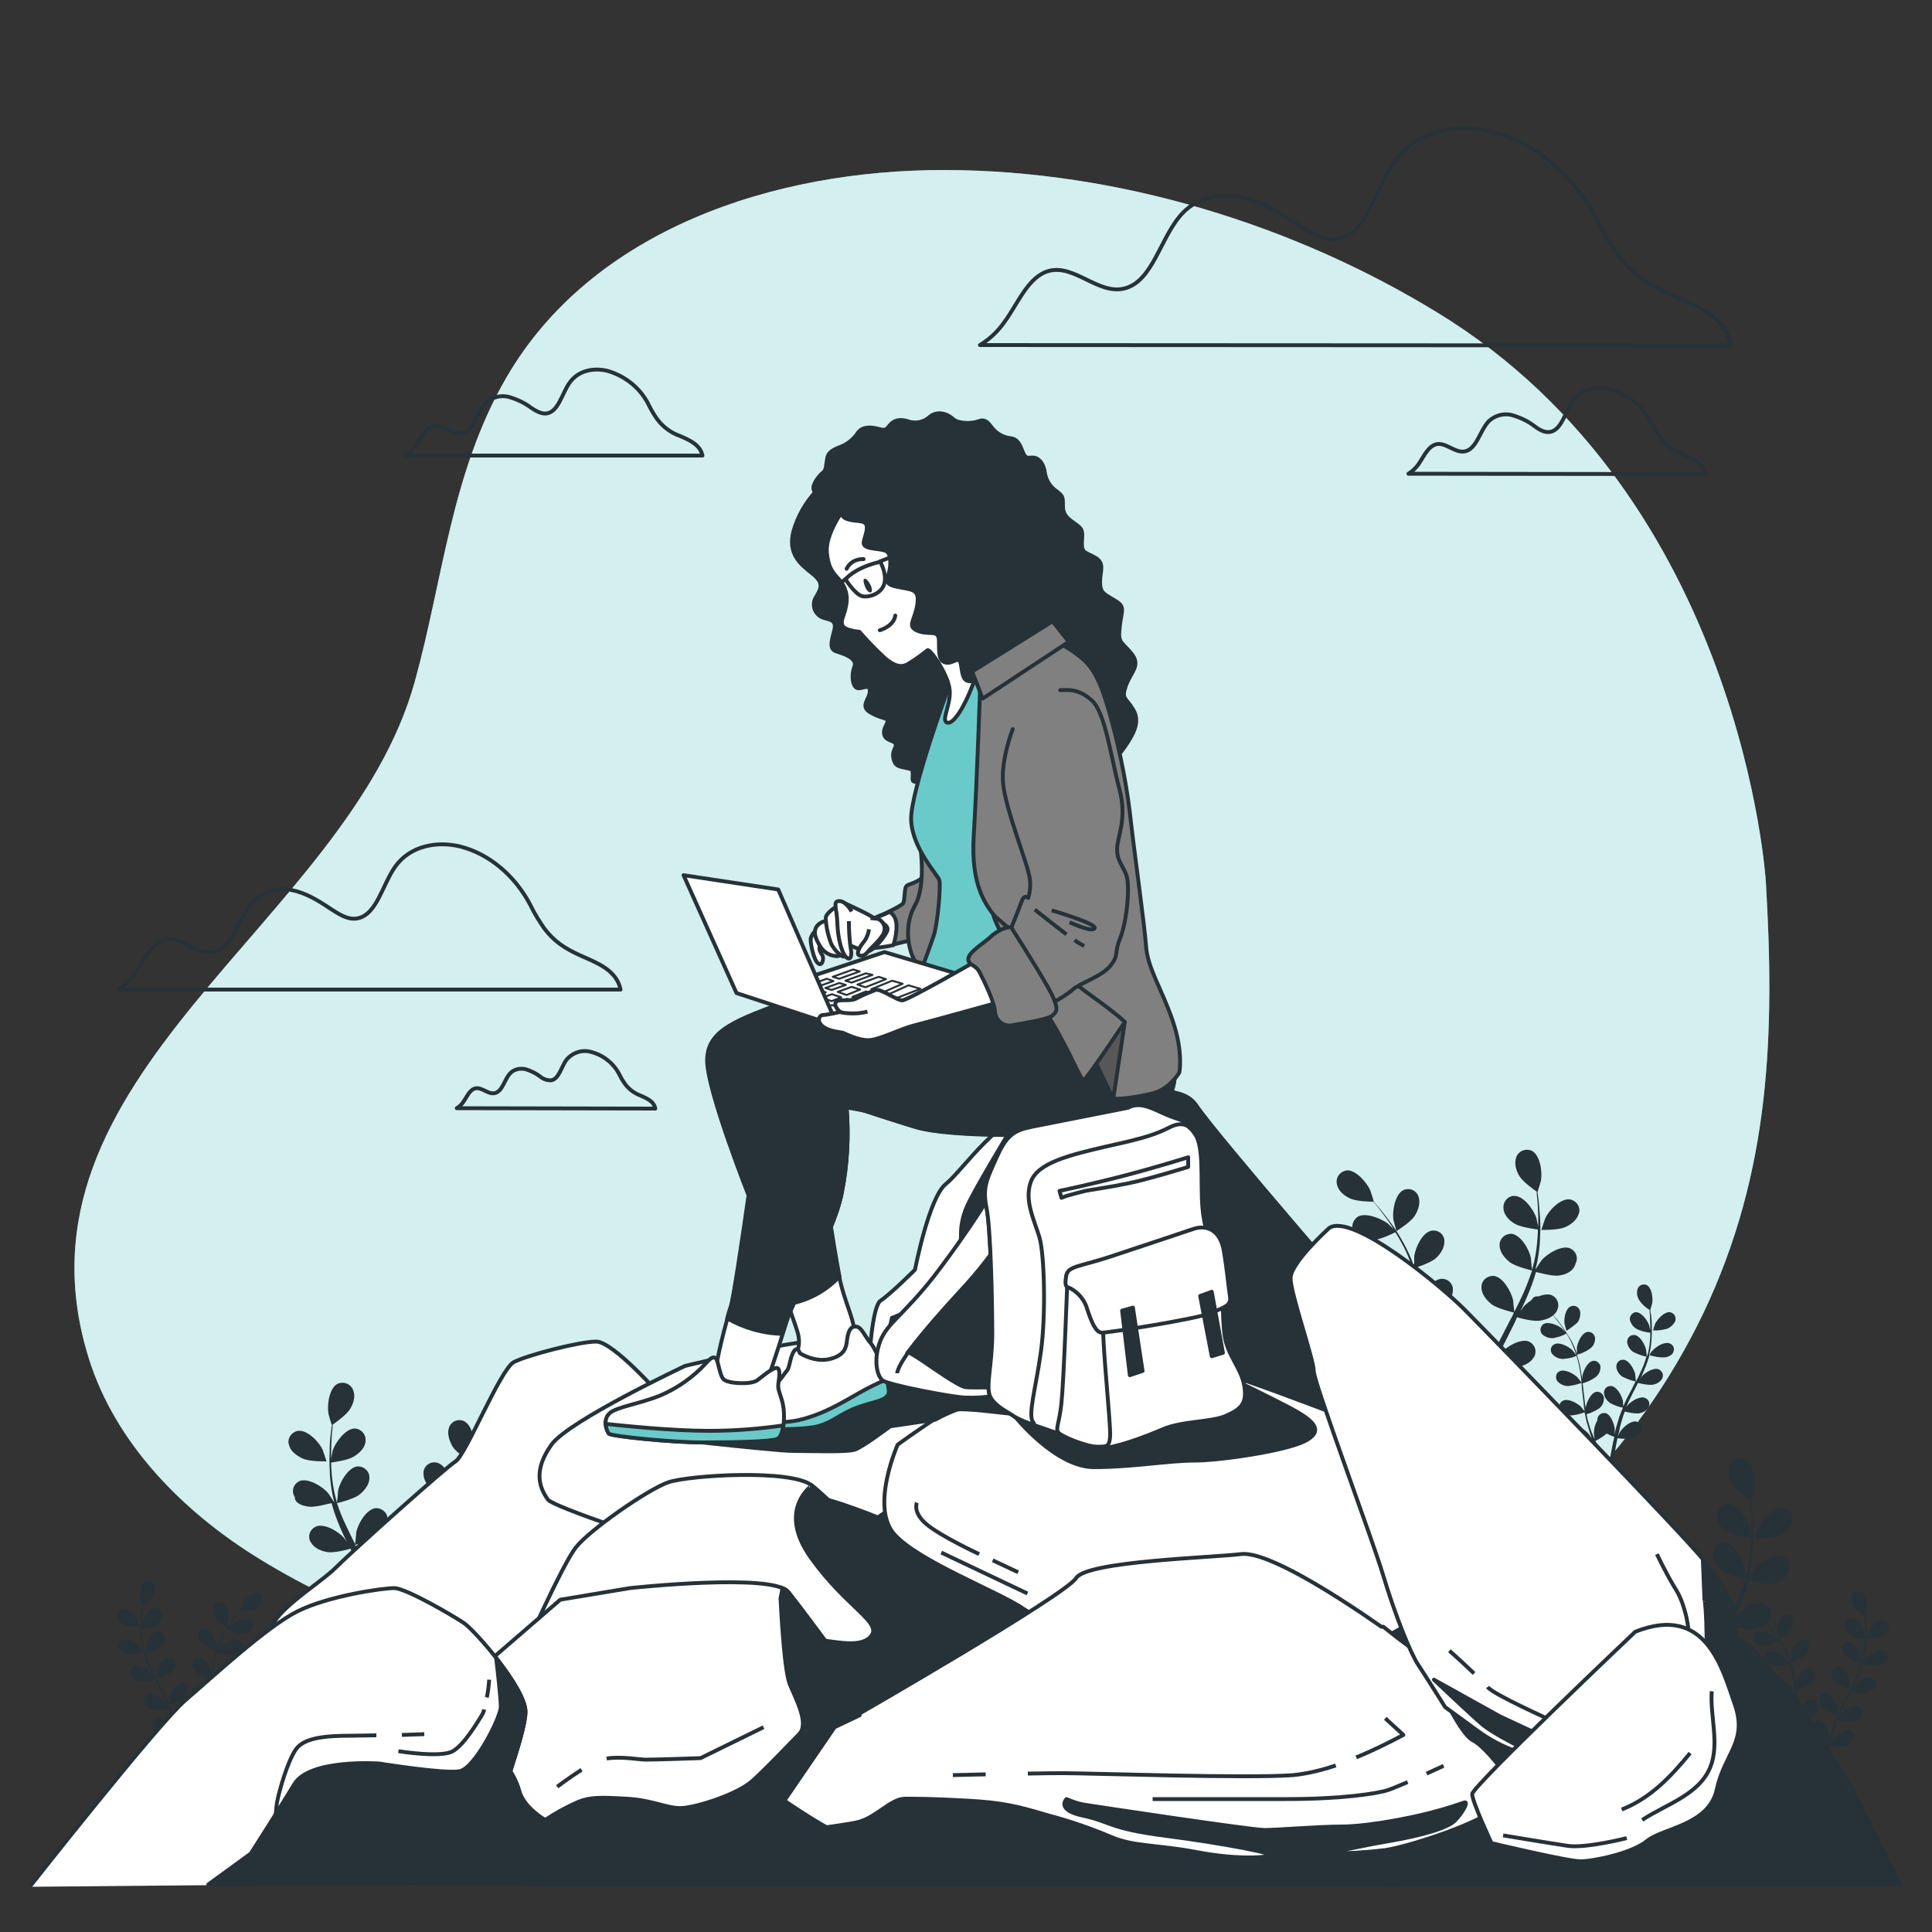 <?xml version="1.0" encoding="utf-8"?>
<!-- Generator: Adobe Illustrator 25.4.1, SVG Export Plug-In . SVG Version: 6.00 Build 0)  -->
<svg version="1.1" id="Layer_1" xmlns="http://www.w3.org/2000/svg" xmlns:xlink="http://www.w3.org/1999/xlink" x="0px" y="0px"
	 viewBox="0 0 500 500" style="enable-background:new 0 0 500 500;" xml:space="preserve">
<rect x="0" y="0" width="500" height="500" fill="#333333" stroke="none"/>
<style type="text/css">
	.st0{fill:#6ACAC9;}
	.st1{opacity:0.7;fill:#FFFFFF;enable-background:new    ;}
	.st2{fill:#263238;}
	.st3{fill:none;stroke:#263238;stroke-linecap:round;stroke-linejoin:round;}
	.st4{fill:#FFFFFF;stroke:#263238;stroke-linejoin:round;}
	.st5{fill:#263238;stroke:#263238;stroke-linejoin:round;}
	.st6{fill:none;stroke:#263238;stroke-linejoin:round;}
	.st7{fill:#263238;stroke:#263238;stroke-miterlimit:10;}
	.st8{fill:#808080;stroke:#263238;stroke-linecap:round;stroke-linejoin:round;}
	.st9{fill:#6ACAC9;stroke:#263238;stroke-miterlimit:10;}
	.st10{fill:#FFFFFF;stroke:#263238;stroke-linecap:round;stroke-linejoin:round;}
	.st11{fill:#575757;stroke:#263238;stroke-linecap:round;stroke-linejoin:round;}
	.st12{fill:#FFFFFF;stroke:#263238;stroke-width:0.5;stroke-linejoin:round;}
	.st13{fill:none;stroke:#263238;stroke-miterlimit:10;}
	.st14{fill:#FFFFFF;stroke:#263238;stroke-miterlimit:10;}
</style>
<g id="freepik--background-simple--inject-177">
	<path class="st0" d="M457,228.2c0,0-6-99.1-85-147.3C335.1,58.3,289.6,44.1,244.6,44C200,43.9,153.1,59.6,131,97.8
		c-14.2,24.5-16.3,51.9-23.6,78.4C90.2,239.1,0,278.1,23,351.6c6.8,21.7,24.1,39.6,44.4,52c46,28.2,105.2,36.6,159.2,38.4
		c43.2,1.5,89.8-4.1,129.5-20.6c38.5-16,67.7-46.1,84.7-81.5C458.3,303.2,459.3,267.3,457,228.2z"/>
	<path class="st1" d="M457,228.2c0,0-6-99.1-85-147.3C335.1,58.3,289.6,44.1,244.6,44C200,43.9,153.1,59.6,131,97.8
		c-14.2,24.5-16.3,51.9-23.6,78.4C90.2,239.1,0,278.1,23,351.6c6.8,21.7,24.1,39.6,44.4,52c46,28.2,105.2,36.6,159.2,38.4
		c43.2,1.5,89.8-4.1,129.5-20.6c38.5-16,67.7-46.1,84.7-81.5C458.3,303.2,459.3,267.3,457,228.2z"/>
</g>
<g id="freepik--Plants--inject-177">
	<path class="st2" d="M78.4,377.5c1.8,0.8,6.1,0.7,6.1,0.7s-0.9-2.8-1-3c-0.9-2-3.9-5.2-6.4-4.9c-1.6,0.3-2.7,1.8-2.4,3.3
		c0,0.1,0,0.2,0.1,0.3C75.1,375.6,76.9,376.8,78.4,377.5z"/>
	<path class="st2" d="M79.8,389.9c1.8,0.3,5.7-0.9,6-0.9c0.6,2.2,1.4,4.4,2.3,6.5c0.5,1.2,1.1,2.4,1.7,3.6c-0.3-0.5-0.7-1-0.7-1
		c-1.4-1.7-5.2-4-7.4-3c-1.5,0.7-2.1,2.4-1.4,3.8c0,0.1,0.1,0.2,0.2,0.3c0.8,1.5,2.8,2.3,4.4,2.5s4.9-0.6,5.8-0.9l0.7,1.4
		c1.1,2.2,2.2,4.4,3.3,6.6c0.4,0.8,0.7,1.5,1,2.3l-0.6-0.9c-1.4-1.6-5.2-4-7.4-3c-1.5,0.7-2.1,2.4-1.4,3.8c0,0.1,0.1,0.2,0.2,0.3
		c0.8,1.5,2.8,2.3,4.4,2.5s4.6-0.6,5.7-0.8c0.3,0.8,0.6,1.6,0.9,2.4c0.2,0.5,0.4,1.1,0.5,1.6s0.3,1.1,0.5,1.6c0.2,1,0.5,2.1,0.7,3.1
		l0.4,2.1c-0.3-0.8-1.1-2.3-1.2-2.4c-1.2-1.9-4.5-4.8-6.9-4.1c-1.5,0.4-2.4,2-2,3.6c0,0.1,0.1,0.2,0.1,0.3c0.6,1.6,2.5,2.7,4,3.1
		c1.7,0.5,5.5,0,6,0c0.2,1.1,0.4,2.2,0.6,3.3c0.4,2.3,0.7,4.4,1,6.2h1.6c-0.3-1.8-0.6-4-1.1-6.4c-0.2-1.2-0.5-2.4-0.8-3.6
		c1.2-0.5,2.3-1,3.4-1.6c1.5,1.3,3.1,2.3,4.9,3.1c-0.4,1.1-0.9,2.1-1.3,3.1c-0.9,2-1.7,3.9-2.5,5.4h1.7c0.6-1.4,1.3-3,2.1-4.8
		c0.4-1.1,0.9-2.3,1.4-3.5c0.5,0.1,4.2,0.9,6,0.5c1.6-0.4,3.5-1.3,4.2-2.8c0.7-1.4,0.1-3.2-1.3-3.9c-0.1,0-0.2-0.1-0.3-0.1
		c-2.3-0.8-5.9,1.9-7.2,3.6c-0.1,0.1-0.8,1.3-1.2,2.1l0.6-1.5c0.4-1,0.7-2,1.1-3.1c0.2-0.5,0.3-1.1,0.5-1.6s0.3-1.1,0.4-1.7
		c0.3-1.3,0.6-2.7,0.8-4.1c0.9,0.3,4,1.4,5.7,1.3s3.7-0.7,4.6-2.2c0.9-1.3,0.6-3.1-0.7-4c-0.1-0.1-0.2-0.1-0.3-0.2
		c-2.2-1.1-6.1,1-7.6,2.5c-0.1,0.1-1.1,1.3-1.6,2c0.1-0.8,0.3-1.6,0.4-2.5c0.3-2.4,0.5-4.9,0.8-7.4l0.2-2.3c0.3,0.1,4,1.5,5.9,1.4
		c1.6-0.1,3.7-0.7,4.6-2.2c0.9-1.3,0.6-3.1-0.7-4c-0.1-0.1-0.2-0.1-0.3-0.2c-2.2-1.1-6.1,1-7.6,2.5c-0.1,0.1-1.5,1.9-1.9,2.4
		c0.2-1.6,0.4-3.3,0.6-4.9c0.3-2.2,0.8-4.4,1.4-6.5c0.2,0.1,4,1.5,5.9,1.4c1.6-0.1,3.7-0.7,4.6-2.2c0.9-1.3,0.6-3.1-0.7-4
		c-0.1-0.1-0.2-0.1-0.3-0.2c-2.2-1.1-6.1,1-7.6,2.5c-0.1,0.1-1.7,2-1.9,2.4l0.1-0.4c0.7-2.1,1.5-4.2,2.6-6.1
		c0.6-1.1,1.2-2.1,1.8-3.1c0.7,0.4,3.9,1.9,5.6,2c1.7,0.1,3.7-0.3,4.8-1.6c1.1-1.2,0.9-3-0.3-4.1c-0.1-0.1-0.2-0.1-0.2-0.2
		c-2-1.4-6.2,0.3-7.9,1.6c-0.1,0.1-1,0.9-1.6,1.6c0.3-0.4,0.6-0.9,0.8-1.3c1-1.5,2.1-2.9,3-4.1c0.5-0.7,1-1.3,1.5-1.8
		c0.9,0,4.3-0.1,5.9-0.8s3.2-2,3.5-3.7c0.4-1.6-0.6-3.1-2.1-3.5c-0.1,0-0.2,0-0.3-0.1c-2.4-0.3-5.3,3.1-6.2,5.1c-0.1,0.2-1,3-0.9,3
		h0.1c-0.5,0.5-1,1.1-1.5,1.7c-1,1.2-2,2.5-3.1,4c-1.2,1.6-2.2,3.3-3.2,5.1c-1.1,2-2,4-2.7,6.1v0.1c0-0.7,0-2.7,0-2.9
		c-0.3-2.2-2.1-6.2-4.5-6.6c-1.6-0.3-3.1,0.8-3.3,2.4c0,0.1,0,0.2,0,0.3c-0.1,1.7,1.1,3.5,2.3,4.5c1.4,1.2,5.2,2.4,5.5,2.5
		c-0.7,2.2-1.2,4.4-1.6,6.7c-0.2,1.3-0.4,2.6-0.6,4c0-0.6,0-1.2,0-1.2c-0.3-2.2-2.1-6.2-4.5-6.6c-1.6-0.3-3.1,0.8-3.3,2.4
		c0,0.1,0,0.2,0,0.3c-0.1,1.7,1.1,3.5,2.3,4.5s4.5,2.2,5.3,2.5c-0.1,0.5-0.1,1-0.2,1.5c-0.3,2.5-0.6,4.9-0.9,7.3
		c-0.1,0.8-0.3,1.7-0.4,2.5c0-0.5,0-1,0-1.1c-0.3-2.2-2.1-6.2-4.5-6.6c-1.6-0.3-3.1,0.8-3.3,2.4c0,0.1,0,0.2,0,0.3
		c-0.1,1.7,1.1,3.5,2.3,4.5s4.2,2.1,5.2,2.4c-0.2,0.8-0.3,1.7-0.6,2.5c-0.2,0.5-0.3,1.1-0.4,1.6s-0.3,1.1-0.5,1.6
		c-0.4,1-0.8,2.1-1.1,3c-0.3,0.7-0.5,1.3-0.8,2c0.1-0.8,0.4-2.5,0.4-2.6c0-1.9-0.5-3.8-1.5-5.5c0-0.2,0-0.4,0-0.6
		c-0.2-1.6-1.6-2.7-3.2-2.5c-0.1,0-0.2,0-0.3,0.1c-2.4,0.6-3.9,4.8-4,7c0,0.1,0.1,1.5,0.1,2.4c-0.1-0.5-0.2-1-0.3-1.5
		c-0.2-1-0.5-2.1-0.8-3.2c-0.2-0.5-0.3-1.1-0.5-1.6s-0.4-1.1-0.6-1.7c-0.5-1.3-1-2.6-1.6-3.8c0.9-0.2,4.2-1,5.5-2s2.7-2.6,2.7-4.4
		c0.1-1.6-1.2-2.9-2.8-3c-0.1,0-0.2,0-0.3,0c-2.4,0.3-4.6,4.1-5,6.3c0,0.1-0.2,1.7-0.2,2.6c-0.3-0.8-0.7-1.5-1.1-2.3
		c-1.1-2.2-2.3-4.4-3.4-6.6c-0.4-0.7-0.7-1.4-1-2c0.3-0.1,4.2-1,5.7-2.1c1.3-1,2.7-2.6,2.7-4.4c0.1-1.6-1.2-2.9-2.8-3
		c-0.1,0-0.2,0-0.3,0c-2.4,0.3-4.6,4.1-5,6.3c0,0.2-0.2,2.4-0.3,3c-0.8-1.5-1.5-3-2.2-4.5c-1-2-1.8-4-2.5-6.1c0.2,0,4.2-1,5.7-2.1
		c1.3-1,2.7-2.6,2.7-4.4c0.1-1.6-1.2-2.9-2.8-3c-0.1,0-0.2,0-0.3,0c-2.4,0.3-4.6,4.1-5,6.3c0,0.2-0.2,2.6-0.3,3.1
		c0-0.1-0.1-0.2-0.1-0.4c-0.6-2.1-1-4.3-1.2-6.5c-0.1-1.2-0.2-2.4-0.2-3.5c0.8-0.1,4.3-0.6,5.8-1.5s3-2.3,3.1-4
		c0.2-1.6-0.9-3-2.5-3.3c-0.1,0-0.2,0-0.3,0c-2.4,0-5,3.6-5.7,5.7c0,0.1-0.3,1.3-0.4,2.2c0-0.5,0-1,0-1.5c0-1.9,0.1-3.5,0.2-5.1
		c0.1-0.9,0.2-1.6,0.2-2.3c0.7-0.5,3.5-2.5,4.4-3.9s1.6-3.4,0.9-5c-0.5-1.5-2.2-2.3-3.7-1.8c-0.1,0-0.2,0.1-0.3,0.1
		c-2.2,1.1-2.8,5.5-2.4,7.7c0,0.2,0.8,3,0.9,3l0,0c-0.1,0.7-0.2,1.4-0.3,2.2c-0.2,1.5-0.3,3.2-0.3,5.1c-0.1,2,0,4,0.1,6
		c0.2,2.2,0.5,4.5,1.1,6.6v0.1c-0.4-0.6-1.5-2.3-1.6-2.4c-1.4-1.7-5.2-4-7.4-3.1c-1.5,0.7-2.1,2.4-1.4,3.8c0,0.1,0.1,0.2,0.2,0.3
		C76.2,389,78.2,389.7,79.8,389.9z"/>
	<path class="st2" d="M121.9,378.4c0,0,0.8-2.9,0.8-3c0.3-2.2-0.4-6.5-2.6-7.6c-1.5-0.7-3.2,0-3.8,1.4c0,0.1-0.1,0.2-0.1,0.3
		c-0.6,1.6,0.2,3.6,1,5C118.3,376.1,121.9,378.4,121.9,378.4z"/>
	<path class="st2" d="M32.6,420.7c1.2,0.3,2.4,0.4,3.6,0.4c0,0-0.6-1.7-0.6-1.8c-0.6-1.2-2.3-3.1-3.8-2.9c-0.9,0.2-1.6,1.1-1.4,2
		c0,0.1,0,0.1,0,0.2C30.8,419.5,31.6,420.3,32.6,420.7z"/>
	<path class="st2" d="M33.5,428.1c1.2,0,2.4-0.2,3.6-0.6c0.4,1.3,0.8,2.6,1.4,3.9c0.3,0.7,0.7,1.5,1,2.2c-0.2-0.3-0.4-0.6-0.4-0.6
		c-0.9-1-3.1-2.4-4.4-1.8c-0.9,0.4-1.3,1.4-0.9,2.3c0,0.1,0.1,0.1,0.1,0.2c0.6,0.9,1.6,1.4,2.7,1.5c1.2,0,2.3-0.2,3.5-0.5l0.4,0.8
		c0.7,1.3,1.3,2.6,2,4c0.2,0.5,0.4,0.9,0.6,1.4c-0.2-0.3-0.3-0.5-0.4-0.5c-0.9-1-3.1-2.4-4.4-1.8c-0.9,0.4-1.3,1.4-0.9,2.3
		c0,0.1,0.1,0.1,0.1,0.2c0.6,0.9,1.6,1.4,2.7,1.5c1.1,0,2.3-0.2,3.4-0.5c0.2,0.5,0.4,1,0.5,1.4c0.1,0.3,0.2,0.6,0.3,1l0.3,1
		c0.2,0.6,0.3,1.3,0.4,1.9c0.1,0.4,0.2,0.8,0.3,1.2c-0.2-0.5-0.6-1.4-0.7-1.4c-0.7-1.1-2.7-2.8-4.1-2.5c-0.9,0.3-1.5,1.2-1.2,2.1
		c0,0.1,0,0.1,0.1,0.2c0.5,1,1.4,1.6,2.4,1.9c1.2,0.2,2.4,0.2,3.6,0c0.1,0.7,0.3,1.4,0.4,2c0.2,1.4,0.4,2.6,0.6,3.7h1
		c-0.2-1.1-0.4-2.4-0.7-3.8c-0.1-0.7-0.3-1.4-0.5-2.2c0.7-0.3,1.4-0.6,2-0.9c0.9,0.8,1.9,1.4,2.9,1.9c-0.3,0.6-0.5,1.3-0.8,1.9
		c-0.5,1.2-1,2.3-1.5,3.2h1c0.4-0.9,0.8-1.8,1.2-2.9c0.3-0.6,0.5-1.4,0.8-2.1c1.2,0.3,2.4,0.4,3.6,0.3c1.1-0.2,2-0.8,2.5-1.7
		c0.4-0.9,0.1-1.9-0.8-2.3c-0.1,0-0.1-0.1-0.2-0.1c-1.4-0.5-3.5,1.1-4.3,2.2c0,0.1-0.5,0.8-0.7,1.3c0.1-0.3,0.2-0.6,0.3-0.9
		c0.2-0.6,0.4-1.2,0.7-1.9c0.1-0.3,0.2-0.6,0.3-1s0.2-0.7,0.3-1c0.2-0.8,0.3-1.6,0.5-2.4c1.1,0.4,2.2,0.7,3.4,0.8
		c1.1,0,2.1-0.5,2.8-1.3c0.5-0.8,0.4-1.9-0.4-2.4c-0.1,0-0.1-0.1-0.2-0.1c-1.3-0.7-3.6,0.6-4.6,1.5c-0.1,0-0.7,0.8-1,1.2
		c0.1-0.5,0.2-1,0.2-1.5c0.2-1.5,0.3-2.9,0.5-4.4c0-0.5,0.1-0.9,0.1-1.4c1.1,0.4,2.3,0.7,3.5,0.8c1.1,0,2.1-0.5,2.8-1.3
		c0.6-0.8,0.4-1.9-0.4-2.4c0,0-0.1-0.1-0.2-0.1c-1.3-0.7-3.6,0.6-4.6,1.5c-0.1,0.1-0.9,1.1-1.1,1.4c0.1-1,0.2-2,0.4-3
		c0.2-1.3,0.5-2.7,0.9-4c1.1,0.4,2.3,0.7,3.5,0.8c1.1,0,2.1-0.5,2.8-1.3c0.6-0.8,0.4-1.9-0.4-2.4c-0.1,0-0.1-0.1-0.2-0.1
		c-1.3-0.7-3.6,0.6-4.6,1.5c-0.1,0.1-1,1.2-1.1,1.4c0-0.1,0-0.2,0.1-0.2c0.4-1.3,0.9-2.5,1.5-3.7c0.3-0.6,0.7-1.3,1-1.8
		c1.1,0.6,2.2,1,3.4,1.2c1.1,0.1,2.1-0.3,2.9-1c0.6-0.7,0.6-1.8-0.2-2.4c0,0-0.1-0.1-0.2-0.1c-1.2-0.8-3.7,0.2-4.7,1
		c-0.1,0-0.6,0.6-0.9,0.9l0.5-0.8c0.6-0.9,1.2-1.7,1.8-2.4c0.3-0.4,0.6-0.8,0.9-1.1c1.2,0,2.4-0.2,3.5-0.5c1-0.4,1.8-1.2,2.1-2.2
		c0.2-0.9-0.3-1.9-1.3-2.1c-0.1,0-0.1,0-0.2,0c-1.5-0.2-3.2,1.8-3.7,3c0,0.1-0.6,1.8-0.6,1.8l0,0l-0.9,1c-0.6,0.7-1.2,1.5-1.8,2.4
		c-0.7,1-1.3,2-1.9,3c-0.7,1.2-1.2,2.4-1.6,3.7l0,0c0-0.4,0-1.6,0-1.7c-0.2-1.3-1.3-3.7-2.7-4c-0.9-0.2-1.8,0.5-2,1.4
		c0,0.1,0,0.1,0,0.2c0,1.1,0.6,2.1,1.4,2.7c1,0.7,2.1,1.2,3.3,1.5c-0.4,1.3-0.8,2.6-1,4c-0.1,0.8-0.3,1.6-0.4,2.4c0-0.4,0-0.7,0-0.8
		c-0.2-1.3-1.2-3.7-2.7-4c-1-0.1-1.8,0.5-2,1.5c0,0.1,0,0.1,0,0.2c0,1.1,0.6,2.1,1.4,2.7c1,0.7,2.1,1.1,3.2,1.5
		c0,0.3-0.1,0.6-0.1,0.9c-0.2,1.5-0.3,2.9-0.6,4.4c-0.1,0.5-0.2,1-0.2,1.5c0-0.3,0-0.6,0-0.6c-0.2-1.3-1.2-3.7-2.7-4
		c-0.9-0.1-1.8,0.5-2,1.5c0,0.1,0,0.1,0,0.2c0,1.1,0.6,2.1,1.4,2.7c0.9,0.6,2,1.1,3.1,1.4c-0.1,0.5-0.2,1-0.3,1.5
		c-0.1,0.3-0.2,0.6-0.3,1s-0.2,0.6-0.3,1c-0.2,0.6-0.5,1.2-0.7,1.8c-0.2,0.4-0.3,0.8-0.5,1.2c0.1-0.5,0.2-1.5,0.2-1.6
		c0-1.1-0.3-2.3-0.9-3.3c0-0.1,0-0.3,0-0.4c-0.1-0.9-1-1.6-1.9-1.5c-0.1,0-0.1,0-0.2,0c-1.4,0.4-2.3,2.9-2.4,4.2
		c0,0.1,0,0.9,0.1,1.5c-0.1-0.3-0.1-0.6-0.2-0.9c-0.2-0.6-0.3-1.2-0.5-1.9c-0.1-0.3-0.2-0.6-0.3-1s-0.2-0.7-0.3-1
		c-0.3-0.8-0.6-1.5-0.9-2.3c1.1-0.2,2.2-0.7,3.3-1.2c0.8-0.6,1.4-1.5,1.5-2.5c0-1-0.7-1.8-1.7-1.8c-0.1,0-0.1,0-0.2,0
		c-1.5,0.2-2.7,2.5-3,3.8c0,0.1-0.1,1-0.1,1.5c-0.2-0.5-0.4-0.9-0.6-1.4c-0.7-1.3-1.3-2.6-2-3.9c-0.2-0.4-0.4-0.8-0.6-1.2
		c1.2-0.2,2.3-0.7,3.4-1.2c0.9-0.6,1.5-1.6,1.6-2.6c0-1-0.7-1.8-1.7-1.8c-0.1,0-0.1,0-0.2,0c-1.5,0.2-2.7,2.5-3,3.8
		c0,0.1-0.2,1.5-0.2,1.8c-0.5-0.9-0.9-1.8-1.3-2.7c-0.6-1.2-1-2.4-1.4-3.7c1.2-0.2,2.3-0.7,3.4-1.3c0.9-0.6,1.5-1.5,1.6-2.6
		c0-1-0.7-1.8-1.7-1.8c-0.1,0-0.1,0-0.2,0c-1.5,0.2-2.7,2.5-3,3.8c0,0.1-0.2,1.5-0.2,1.8l-0.1-0.2c-0.4-1.3-0.6-2.6-0.7-3.9
		c-0.1-0.7-0.1-1.4-0.1-2.1c1.2-0.1,2.3-0.4,3.4-0.9c1-0.5,1.6-1.4,1.9-2.5c0.1-0.9-0.5-1.8-1.4-2c-0.1,0-0.2,0-0.3,0
		c-1.5,0-3,2.2-3.4,3.4c0,0.1-0.2,0.8-0.3,1.3c0-0.3,0-0.6,0-0.9c0-1.1,0.1-2.1,0.2-3c0-0.5,0.1-1,0.1-1.4c1-0.6,1.9-1.4,2.6-2.4
		c0.6-0.9,0.8-2,0.5-3c-0.3-0.9-1.3-1.4-2.2-1.1c-0.1,0-0.1,0-0.2,0.1c-1.3,0.7-1.7,3.3-1.4,4.6c0,0.1,0.5,1.8,0.5,1.8l0,0
		c-0.1,0.4-0.1,0.9-0.2,1.4c-0.1,0.9-0.2,1.9-0.2,3c0,1.2,0,2.4,0.1,3.6c0.1,1.4,0.3,2.7,0.7,4l0,0c-0.2-0.4-0.9-1.4-1-1.4
		c-0.9-1-3.1-2.4-4.4-1.8c-0.9,0.4-1.3,1.4-0.9,2.3c0,0.1,0.1,0.1,0.1,0.2C31.3,427.5,32.3,428.1,33.5,428.1z"/>
	<path class="st2" d="M58.6,421.2c0,0,0.5-1.7,0.5-1.8c0.2-1.3-0.2-3.9-1.5-4.5c-0.9-0.4-1.9,0-2.3,0.8c0,0.1,0,0.1-0.1,0.2
		c-0.2,1,0,2.1,0.6,3C56.6,419.8,57.5,420.6,58.6,421.2z"/>
	<path class="st2" d="M405,317.6c-1.8,0.8-6.1,0.7-6.1,0.7s0.9-2.8,1-3c0.9-2,3.9-5.2,6.4-4.9c1.6,0.3,2.7,1.8,2.4,3.3
		c0,0.1,0,0.2-0.1,0.3C408.2,315.7,406.5,317,405,317.6z"/>
	<path class="st2" d="M403.5,330.1c-1.8,0.3-5.7-0.9-6-0.9c-0.6,2.2-1.4,4.3-2.3,6.4c-0.5,1.2-1.1,2.4-1.7,3.7c0.4-0.5,0.7-1,0.7-1
		c1.4-1.7,5.2-4,7.4-3.1c1.5,0.7,2.1,2.4,1.4,3.8c0,0.1-0.1,0.2-0.1,0.3c-0.8,1.5-2.8,2.3-4.5,2.5s-4.9-0.6-5.8-0.9l-0.6,1.4
		c-1.1,2.2-2.2,4.4-3.3,6.6c-0.4,0.8-0.7,1.5-1,2.3c0.3-0.5,0.6-0.8,0.6-0.9c1.4-1.7,5.2-4,7.4-3.1c1.5,0.7,2.1,2.4,1.4,3.8
		c0,0.1-0.1,0.2-0.2,0.3c-0.8,1.5-2.8,2.3-4.5,2.5s-4.6-0.6-5.6-0.9c-0.3,0.8-0.6,1.6-0.9,2.4c-0.2,0.5-0.4,1.1-0.5,1.6
		s-0.3,1.1-0.5,1.6c-0.2,1-0.5,2.1-0.7,3.2c-0.1,0.7-0.3,1.4-0.4,2.1c0.4-0.8,1.1-2.3,1.1-2.4c1.2-1.9,4.5-4.8,6.9-4.1
		c1.5,0.4,2.4,2.1,2,3.6c0,0.1-0.1,0.2-0.1,0.3c-0.6,1.6-2.5,2.7-4,3.1c-1.7,0.5-5.5,0-6,0c-0.2,1.1-0.4,2.2-0.6,3.3
		c-0.4,2.3-0.7,4.4-1,6.2h-1.6c0.3-1.8,0.6-4,1.1-6.4c0.2-1.2,0.5-2.4,0.8-3.7c-1.2-0.5-2.3-1-3.4-1.6c-1.5,1.3-3.1,2.3-4.9,3.1
		c0.4,1.1,0.9,2.1,1.3,3.1c0.9,2,1.7,3.9,2.5,5.4h-1.7c-0.6-1.4-1.4-3-2.1-4.8c-0.5-1.1-0.9-2.3-1.4-3.5c-0.5,0.1-4.2,0.9-6,0.5
		c-1.6-0.4-3.5-1.3-4.2-2.8c-0.7-1.4-0.1-3.2,1.3-3.9c0.1,0,0.2-0.1,0.3-0.1c2.3-0.8,5.9,1.9,7.2,3.6c0.1,0.1,0.8,1.3,1.2,2.1
		c-0.2-0.5-0.4-1-0.6-1.5c-0.4-1-0.7-2-1.1-3.1c-0.2-0.5-0.3-1.1-0.5-1.6s-0.3-1.1-0.4-1.7c-0.3-1.3-0.6-2.7-0.8-4.1
		c-0.9,0.3-4,1.4-5.7,1.3s-3.7-0.7-4.6-2.2c-0.9-1.3-0.6-3.1,0.7-4c0.1-0.1,0.2-0.1,0.3-0.2c2.2-1.1,6.1,0.9,7.6,2.5
		c0.1,0.1,1.1,1.3,1.6,2c-0.1-0.8-0.3-1.7-0.4-2.5c-0.3-2.4-0.5-4.9-0.8-7.4l-0.2-2.2c-0.3,0.1-4,1.5-5.9,1.4
		c-1.6-0.1-3.7-0.7-4.6-2.2c-0.9-1.3-0.6-3.1,0.7-4c0.1-0.1,0.2-0.1,0.3-0.2c2.2-1.1,6.1,1,7.6,2.5c0.1,0.1,1.5,1.9,1.9,2.4
		c-0.2-1.7-0.4-3.3-0.6-4.9c-0.3-2.2-0.8-4.3-1.4-6.5c-0.1,0-4,1.5-5.9,1.4c-1.6-0.1-3.7-0.7-4.6-2.2c-0.9-1.3-0.6-3.1,0.7-4
		c0.1-0.1,0.2-0.1,0.3-0.2c2.2-1.1,6.1,1,7.6,2.5c0.1,0.1,1.6,2,1.9,2.4l-0.1-0.4c-0.7-2.1-1.5-4.2-2.6-6.1
		c-0.6-1.1-1.1-2.1-1.8-3.1c-0.7,0.4-3.9,1.9-5.6,2s-3.7-0.3-4.8-1.6c-1.1-1.2-0.9-3,0.3-4.1c0.1-0.1,0.2-0.1,0.2-0.2
		c2-1.4,6.1,0.3,7.9,1.6c0.1,0.1,1,0.9,1.6,1.6c-0.3-0.4-0.5-0.9-0.8-1.3c-1-1.5-2.1-2.9-3-4.1c-0.5-0.7-1-1.3-1.5-1.8
		c-0.9,0-4.3-0.1-5.9-0.8s-3.2-2-3.5-3.7c-0.4-1.6,0.6-3.1,2.1-3.5c0.1,0,0.2,0,0.3-0.1c2.4-0.3,5.3,3.1,6.2,5.1c0.1,0.2,1,3,0.9,3
		l0,0c0.5,0.5,1,1.1,1.5,1.7c1,1.2,2,2.5,3.1,4c1.2,1.6,2.2,3.3,3.2,5.1c1.1,2,2,4,2.7,6.1v0.1c0-0.7,0-2.7,0-2.9
		c0.3-2.2,2.1-6.2,4.5-6.6c1.6-0.3,3.1,0.8,3.3,2.4c0,0.1,0,0.2,0,0.3c0.1,1.7-1.1,3.5-2.3,4.5c-1.4,1.2-5.2,2.4-5.5,2.5
		c0.7,2.2,1.2,4.4,1.6,6.7c0.2,1.3,0.4,2.6,0.6,4c0-0.6,0-1.2,0-1.3c0.3-2.2,2.1-6.2,4.5-6.6c1.6-0.3,3.1,0.8,3.3,2.4
		c0,0.1,0,0.2,0,0.3c0.1,1.7-1.1,3.5-2.3,4.5s-4.5,2.2-5.3,2.5c0.1,0.5,0.1,1,0.2,1.5c0.3,2.5,0.6,4.9,0.9,7.3
		c0.1,0.9,0.3,1.7,0.4,2.5c0-0.5,0-1,0-1.1c0.3-2.2,2.1-6.2,4.5-6.6c1.6-0.3,3.1,0.8,3.3,2.4c0,0.1,0,0.2,0,0.3
		c0.1,1.7-1.1,3.5-2.3,4.5s-4.2,2.1-5.2,2.4c0.2,0.9,0.4,1.7,0.6,2.5c0.1,0.5,0.3,1.1,0.5,1.6s0.4,1.1,0.5,1.6c0.4,1,0.8,2.1,1.1,3
		c0.3,0.7,0.5,1.3,0.8,2c-0.1-0.8-0.4-2.5-0.4-2.6c0-1.9,0.5-3.8,1.5-5.5c0-0.2,0-0.4,0-0.6c0.2-1.6,1.7-2.7,3.3-2.5
		c0.1,0,0.2,0,0.3,0.1c2.4,0.6,3.9,4.8,4,7c0,0.1-0.1,1.5-0.1,2.4c0.1-0.5,0.2-1,0.4-1.5c0.2-1,0.5-2.1,0.8-3.2
		c0.2-0.5,0.3-1.1,0.5-1.6s0.4-1.1,0.6-1.7c0.5-1.3,1-2.5,1.6-3.8c-0.9-0.2-4.2-1-5.5-2s-2.7-2.6-2.7-4.4c-0.1-1.6,1.2-2.9,2.8-3
		c0.1,0,0.2,0,0.3,0c2.4,0.3,4.6,4.1,5,6.3c0,0.1,0.2,1.7,0.2,2.6c0.4-0.8,0.7-1.5,1.1-2.3c1.1-2.2,2.3-4.4,3.4-6.6
		c0.4-0.7,0.7-1.3,1-2c-0.3-0.1-4.2-1-5.7-2.1c-1.3-1-2.7-2.6-2.7-4.4c-0.1-1.6,1.2-2.9,2.8-3c0.1,0,0.2,0,0.4,0
		c2.4,0.3,4.5,4.1,5,6.3c0,0.2,0.2,2.4,0.3,3c0.8-1.5,1.5-3,2.2-4.5c0.9-2,1.7-4.1,2.4-6.2c-0.1,0-4.2-1-5.7-2.1
		c-1.3-1-2.7-2.6-2.7-4.4c-0.1-1.6,1.2-2.9,2.8-3c0.1,0,0.2,0,0.3,0c2.4,0.3,4.6,4.1,5,6.3c0,0.2,0.2,2.6,0.3,3
		c0-0.1,0.1-0.2,0.1-0.4c0.6-2.1,1-4.3,1.2-6.5c0.1-1.2,0.2-2.4,0.2-3.5c-0.8-0.1-4.3-0.6-5.8-1.4s-3-2.3-3.1-4
		c-0.2-1.6,0.9-3.1,2.5-3.3c0.1,0,0.2,0,0.3,0c2.5,0,5,3.6,5.7,5.7c0,0.1,0.3,1.3,0.5,2.2c0-0.5,0-1,0-1.5c0-1.9-0.1-3.6-0.2-5.1
		c-0.1-0.9-0.2-1.6-0.2-2.4c-0.7-0.5-3.5-2.5-4.4-3.9s-1.5-3.4-0.9-5c0.5-1.5,2.2-2.3,3.7-1.8c0.1,0,0.2,0.1,0.3,0.1
		c2.2,1.1,2.8,5.5,2.4,7.7c0,0.2-0.9,3-0.9,3l0,0c0.1,0.7,0.2,1.4,0.3,2.2c0.1,1.5,0.3,3.2,0.4,5.1c0.1,2,0,4-0.1,6
		c-0.2,2.2-0.5,4.5-1.1,6.6v0.1c0.4-0.6,1.5-2.3,1.6-2.4c1.4-1.6,5.2-4,7.4-3c1.5,0.7,2.1,2.4,1.4,3.8c0,0.1-0.1,0.2-0.1,0.3
		C407.1,329.1,405.1,329.9,403.5,330.1z"/>
	<path class="st2" d="M361.4,318.6c0,0-0.8-2.9-0.8-3c-0.3-2.2,0.4-6.5,2.6-7.6c1.5-0.7,3.2,0,3.8,1.4c0,0.1,0.1,0.2,0.1,0.3
		c0.6,1.6-0.1,3.6-1,5C365.1,316.3,361.4,318.6,361.4,318.6z"/>
	<path class="st2" d="M431.4,343.9c-1.2,0.3-2.4,0.5-3.6,0.4c0,0,0.5-1.7,0.6-1.8c0.6-1.2,2.4-3.1,3.8-2.9c1,0.2,1.6,1.1,1.4,2
		c0,0.1,0,0.1,0,0.2C433.2,342.7,432.4,343.5,431.4,343.9z"/>
	<path class="st2" d="M430.5,351.3c-1.2,0-2.4-0.2-3.6-0.6c-0.4,1.3-0.8,2.6-1.4,3.9c-0.3,0.7-0.6,1.5-1,2.2
		c0.2-0.3,0.4-0.6,0.4-0.6c0.9-1,3.1-2.4,4.4-1.8c0.9,0.4,1.3,1.4,0.9,2.3c0,0.1-0.1,0.1-0.1,0.2c-0.6,0.9-1.6,1.4-2.7,1.5
		c-1.2,0-2.3-0.2-3.5-0.5c-0.1,0.3-0.3,0.6-0.4,0.8c-0.7,1.3-1.3,2.6-2,4c-0.2,0.5-0.4,0.9-0.6,1.4c0.2-0.3,0.4-0.5,0.4-0.5
		c0.9-1,3.1-2.4,4.5-1.8c0.9,0.4,1.3,1.4,0.9,2.3c0,0.1-0.1,0.1-0.1,0.2c-0.6,0.9-1.6,1.4-2.7,1.5c-1.1,0-2.3-0.2-3.4-0.5
		c-0.2,0.5-0.4,1-0.5,1.4c-0.1,0.3-0.2,0.6-0.3,1l-0.3,1c-0.1,0.6-0.3,1.3-0.4,1.9c-0.1,0.4-0.2,0.8-0.3,1.2
		c0.2-0.5,0.6-1.4,0.7-1.4c0.7-1.1,2.7-2.8,4.1-2.5c0.9,0.3,1.5,1.2,1.2,2.2c0,0.1,0,0.1-0.1,0.2c-0.5,1-1.4,1.6-2.4,1.9
		c-1.2,0.2-2.4,0.2-3.6,0c-0.1,0.7-0.3,1.3-0.4,2c-0.2,1.4-0.4,2.6-0.6,3.7h-1c0.2-1.1,0.4-2.4,0.7-3.8c0.1-0.7,0.3-1.4,0.5-2.2
		c-0.7-0.3-1.4-0.6-2-0.9c-0.9,0.8-1.9,1.4-2.9,1.9c0.3,0.6,0.5,1.3,0.8,1.9c0.5,1.2,1,2.3,1.5,3.2h-1c-0.4-0.9-0.8-1.8-1.2-2.9
		c-0.3-0.7-0.5-1.4-0.8-2.1c-1.2,0.3-2.4,0.4-3.6,0.3c-1.1-0.2-2-0.8-2.5-1.7c-0.4-0.9-0.1-1.9,0.8-2.3c0.1,0,0.1-0.1,0.2-0.1
		c1.4-0.5,3.5,1.1,4.3,2.2c0,0.1,0.5,0.8,0.7,1.3c-0.1-0.3-0.2-0.6-0.3-0.9c-0.2-0.6-0.4-1.2-0.6-1.9c-0.1-0.3-0.2-0.6-0.3-1
		s-0.2-0.7-0.3-1c-0.2-0.8-0.3-1.6-0.5-2.4c-1.1,0.4-2.2,0.7-3.4,0.8c-1.1,0-2.1-0.5-2.8-1.3c-0.5-0.8-0.4-1.9,0.4-2.4
		c0.1,0,0.1-0.1,0.2-0.1c1.3-0.7,3.6,0.6,4.6,1.5c0.1,0.1,0.6,0.8,1,1.2c-0.1-0.5-0.2-1-0.2-1.5c-0.2-1.5-0.3-2.9-0.5-4.4
		c0-0.5-0.1-0.9-0.1-1.4c-1.1,0.4-2.3,0.7-3.5,0.8c-1.1,0-2.1-0.5-2.8-1.3c-0.5-0.8-0.4-1.9,0.4-2.4c0.1,0,0.1-0.1,0.2-0.1
		c1.3-0.7,3.6,0.6,4.6,1.5c0.1,0.1,0.9,1.1,1.1,1.4c-0.1-1-0.2-2-0.4-3c-0.2-1.3-0.5-2.6-0.9-3.9c-1.1,0.5-2.3,0.7-3.5,0.8
		c-1.1,0-2.1-0.5-2.8-1.3c-0.6-0.8-0.4-1.9,0.4-2.4c0,0,0.1-0.1,0.2-0.1c1.3-0.7,3.6,0.6,4.6,1.5c0.1,0.1,1,1.2,1.1,1.4l-0.1-0.2
		c-0.4-1.3-0.9-2.5-1.5-3.7c-0.3-0.6-0.7-1.3-1-1.8c-1,0.6-2.2,1-3.4,1.2c-1.1,0.1-2.1-0.3-2.9-1c-0.6-0.7-0.6-1.8,0.2-2.5l0.1-0.1
		c1.2-0.8,3.7,0.2,4.7,1l0.9,0.9c-0.2-0.3-0.3-0.5-0.5-0.8c-0.6-0.9-1.2-1.7-1.8-2.4c-0.3-0.4-0.6-0.8-0.9-1.1
		c-1.2,0-2.4-0.2-3.5-0.5c-1-0.4-1.8-1.2-2.1-2.2c-0.2-0.9,0.4-1.9,1.3-2.1c0.1,0,0.1,0,0.2,0c1.5-0.1,3.2,1.8,3.7,3
		c0,0.1,0.6,1.8,0.5,1.8l0,0l0.9,1c0.6,0.7,1.2,1.5,1.8,2.4c0.7,1,1.3,2,1.9,3c0.7,1.2,1.2,2.4,1.6,3.7l0,0c0-0.4,0-1.6,0-1.7
		c0.2-1.3,1.2-3.7,2.7-4c1-0.1,1.8,0.5,2,1.5c0,0.1,0,0.1,0,0.2c0,1.1-0.5,2.1-1.4,2.7c-1,0.7-2.1,1.2-3.3,1.5c0.4,1.3,0.8,2.6,1,4
		c0.1,0.8,0.3,1.6,0.4,2.4c0-0.4,0-0.7,0-0.8c0.2-1.3,1.3-3.7,2.7-4c0.9-0.2,1.8,0.5,2,1.4c0,0.1,0,0.1,0,0.2c0,1.1-0.5,2.1-1.4,2.7
		c-1,0.7-2.1,1.2-3.2,1.5l0.1,0.9c0.2,1.5,0.3,2.9,0.5,4.4c0.1,0.5,0.2,1,0.2,1.5c0-0.3,0-0.6,0-0.6c0.2-1.3,1.3-3.7,2.7-4
		c1-0.1,1.8,0.5,2,1.5c0,0.1,0,0.1,0,0.2c0,1.1-0.5,2.1-1.4,2.7c-1,0.6-2,1.1-3.1,1.4c0.1,0.5,0.2,1,0.3,1.5c0.1,0.3,0.2,0.6,0.3,1
		s0.2,0.6,0.3,1c0.2,0.6,0.4,1.2,0.7,1.8c0.2,0.4,0.3,0.8,0.5,1.2c-0.1-0.5-0.2-1.5-0.2-1.6c0-1.2,0.3-2.3,0.9-3.3
		c0-0.1,0-0.3,0-0.4c0.1-0.9,1-1.6,1.9-1.5c0.1,0,0.1,0,0.2,0c1.4,0.4,2.3,2.9,2.4,4.2c0,0.1,0,0.9-0.1,1.5c0.1-0.3,0.1-0.6,0.2-0.9
		c0.1-0.6,0.3-1.2,0.5-1.9c0.1-0.3,0.2-0.6,0.3-1s0.2-0.6,0.3-1c0.3-0.8,0.6-1.5,0.9-2.3c-1.1-0.2-2.2-0.6-3.3-1.2
		c-0.9-0.6-1.5-1.5-1.6-2.6c0-1,0.7-1.8,1.7-1.8c0.1,0,0.1,0,0.2,0c1.5,0.2,2.7,2.5,3,3.8c0,0.1,0.1,1,0.1,1.5
		c0.2-0.5,0.4-0.9,0.6-1.4c0.6-1.3,1.4-2.6,2-3.9l0.6-1.2c-1.2-0.2-2.3-0.7-3.4-1.2c-0.9-0.6-1.5-1.5-1.6-2.6c0-1,0.7-1.8,1.7-1.8
		c0.1,0,0.1,0,0.2,0c1.5,0.2,2.7,2.5,3,3.8c0,0.1,0.1,1.5,0.2,1.8c0.5-0.9,0.9-1.8,1.3-2.7c0.6-1.2,1-2.4,1.4-3.7
		c-1.2-0.2-2.3-0.7-3.4-1.2c-0.9-0.6-1.5-1.6-1.6-2.6c0-1,0.7-1.8,1.7-1.8c0.1,0,0.1,0,0.2,0c1.5,0.2,2.7,2.5,3,3.8
		c0,0.1,0.2,1.6,0.2,1.8c0-0.1,0-0.1,0.1-0.2c0.4-1.3,0.6-2.6,0.7-3.9c0.1-0.7,0.1-1.4,0.1-2.1c-1.2-0.1-2.3-0.4-3.4-0.9
		c-1-0.5-1.6-1.4-1.9-2.4c-0.1-0.9,0.5-1.8,1.4-2c0.1,0,0.1,0,0.2,0c1.5,0,3,2.2,3.4,3.4c0,0.1,0.2,0.8,0.3,1.3c0-0.3,0-0.6,0-0.9
		c0-1.1-0.1-2.1-0.1-3c0-0.5-0.1-1-0.1-1.4c-1-0.6-1.9-1.4-2.6-2.4c-0.6-0.9-0.8-2-0.5-3c0.3-0.9,1.3-1.4,2.2-1.1
		c0.1,0,0.1,0,0.2,0.1c1.3,0.7,1.6,3.3,1.4,4.6c0,0.1-0.5,1.8-0.5,1.8l0,0c0,0.4,0.1,0.9,0.2,1.3c0.1,0.9,0.2,1.9,0.2,3
		c0,1.2,0,2.4-0.1,3.6c-0.1,1.4-0.3,2.7-0.7,4l0,0c0.2-0.4,0.9-1.4,1-1.4c0.9-1,3.1-2.4,4.5-1.8c0.9,0.4,1.3,1.4,0.8,2.3
		c0,0.1,0,0.1-0.1,0.2C432.7,350.7,431.6,351.3,430.5,351.3z"/>
	<path class="st2" d="M405.4,344.4c0,0-0.5-1.7-0.5-1.8c-0.2-1.3,0.2-3.9,1.6-4.5c0.9-0.4,1.9,0,2.3,0.9c0,0.1,0.1,0.1,0.1,0.2
		c0.2,1,0,2.1-0.6,3C407.4,343,406.4,343.8,405.4,344.4z"/>
	<path class="st2" d="M460.2,397.5c-1.8,0.8-6.1,0.7-6.1,0.7s0.9-2.8,1-3c0.9-2,3.9-5.2,6.4-4.9c1.6,0.3,2.7,1.7,2.4,3.3
		c0,0.1,0,0.2-0.1,0.3C463.4,395.5,461.7,396.8,460.2,397.5z"/>
	<path class="st2" d="M458.7,409.9c-1.8,0.3-5.7-0.9-6-0.9c-0.6,2.2-1.4,4.4-2.3,6.5c-0.5,1.2-1.1,2.4-1.7,3.6c0.4-0.5,0.7-1,0.7-1
		c1.4-1.7,5.2-4,7.4-3.1c1.5,0.7,2.1,2.4,1.4,3.9c0,0.1-0.1,0.2-0.1,0.3c-0.8,1.5-2.8,2.3-4.4,2.5s-4.9-0.6-5.8-0.9
		c-0.2,0.5-0.5,0.9-0.7,1.4c-1.1,2.2-2.2,4.4-3.3,6.6c-0.4,0.8-0.7,1.5-1,2.3c0.3-0.5,0.6-0.8,0.6-0.9c1.4-1.7,5.2-4,7.4-3
		c1.5,0.7,2.1,2.4,1.4,3.8c0,0.1-0.1,0.2-0.1,0.3c-0.8,1.5-2.8,2.3-4.4,2.5s-4.6-0.6-5.6-0.9c-0.3,0.8-0.6,1.6-0.9,2.4
		c-0.2,0.5-0.4,1.1-0.5,1.6s-0.3,1.1-0.5,1.6c-0.2,1-0.5,2.1-0.7,3.1c-0.2,0.7-0.3,1.4-0.4,2.1c0.4-0.8,1.1-2.3,1.1-2.4
		c1.2-1.9,4.5-4.8,6.9-4.1c1.5,0.4,2.4,2,2,3.6c0,0.1-0.1,0.2-0.1,0.3c-0.6,1.6-2.5,2.7-4,3.1c-1.7,0.5-5.5,0-6,0
		c-0.2,1.1-0.4,2.2-0.6,3.3c-0.4,2.3-0.7,4.4-1,6.1h-1.7c0.3-1.8,0.6-4,1.1-6.4c0.2-1.2,0.5-2.4,0.8-3.6c-1.1-0.5-2.3-1-3.4-1.6
		c-1.5,1.3-3.1,2.3-4.9,3.1c0.4,1.1,0.9,2.1,1.3,3.1c0.9,2,1.7,3.9,2.5,5.4h-1.7c-0.6-1.4-1.3-3-2.1-4.8c-0.5-1.1-0.9-2.3-1.4-3.5
		c-0.5,0.1-4.2,0.9-6,0.5c-1.6-0.4-3.5-1.3-4.2-2.8c-0.7-1.4-0.1-3.2,1.3-3.9c0.1,0,0.2-0.1,0.3-0.1c2.3-0.8,5.9,1.9,7.2,3.6
		c0.1,0.1,0.8,1.3,1.2,2.1c-0.2-0.5-0.4-1-0.5-1.5c-0.4-1-0.7-2-1.1-3.1l-0.5-1.6c-0.2-0.5-0.3-1.1-0.4-1.7
		c-0.3-1.3-0.6-2.7-0.8-4.1c-0.9,0.3-4,1.4-5.7,1.3s-3.7-0.7-4.6-2.2c-0.9-1.3-0.6-3.1,0.7-4c0.1-0.1,0.2-0.1,0.3-0.2
		c2.2-1.1,6.1,1,7.6,2.5c0.1,0.1,1.1,1.3,1.6,2c-0.1-0.8-0.3-1.6-0.4-2.5c-0.3-2.4-0.5-4.9-0.8-7.4c-0.1-0.8-0.2-1.5-0.2-2.3
		c-0.3,0.1-4,1.5-5.9,1.4c-1.6-0.1-3.7-0.7-4.6-2.2c-0.9-1.3-0.6-3.1,0.7-4c0.1-0.1,0.2-0.1,0.3-0.2c2.2-1.1,6.1,0.9,7.6,2.5
		c0.1,0.1,1.5,1.9,1.9,2.4c-0.2-1.7-0.4-3.3-0.6-4.9c-0.3-2.2-0.8-4.4-1.4-6.5c-0.1,0.1-4,1.5-5.9,1.4c-1.6-0.1-3.7-0.7-4.6-2.2
		c-0.9-1.3-0.6-3.1,0.7-4c0.1-0.1,0.2-0.1,0.3-0.2c2.2-1.1,6.1,1,7.6,2.5c0.1,0.1,1.6,2,1.9,2.4c0-0.1-0.1-0.2-0.1-0.4
		c-0.7-2.1-1.5-4.2-2.6-6.1c-0.5-1.1-1.1-2.1-1.8-3.1c-0.7,0.4-3.9,1.9-5.6,2s-3.7-0.3-4.8-1.6c-1.1-1.2-0.9-3,0.3-4.1
		c0.1-0.1,0.2-0.1,0.2-0.2c2-1.4,6.2,0.3,7.9,1.6c0.1,0.1,1,0.9,1.6,1.6c-0.3-0.4-0.6-0.9-0.8-1.3c-1-1.5-2.1-2.9-3-4.1
		c-0.5-0.7-1-1.3-1.5-1.8c-0.9,0-4.3-0.1-5.9-0.8s-3.2-2-3.5-3.7c-0.4-1.6,0.6-3.1,2.1-3.5c0.1,0,0.2,0,0.3-0.1
		c2.4-0.3,5.3,3.1,6.2,5.1c0.1,0.2,1,3,0.9,3l0,0c0.5,0.5,1,1.1,1.5,1.7c1,1.2,2,2.5,3.1,4c1.2,1.6,2.2,3.3,3.2,5.1
		c1.1,2,2,4,2.7,6.1c0,0,0,0,0,0.1c0-0.7,0-2.7,0-2.9c0.3-2.2,2.1-6.2,4.5-6.6c1.6-0.3,3.1,0.8,3.3,2.4c0,0.1,0,0.2,0,0.3
		c0.1,1.7-1.1,3.5-2.3,4.5c-1.4,1.2-5.2,2.4-5.5,2.5c0.7,2.2,1.2,4.4,1.6,6.7c0.2,1.3,0.4,2.6,0.6,4c0-0.6,0-1.2,0-1.3
		c0.3-2.2,2.1-6.2,4.5-6.6c1.6-0.3,3.1,0.8,3.3,2.4c0,0.1,0,0.2,0,0.3c0.1,1.7-1.1,3.5-2.3,4.5s-4.5,2.2-5.3,2.5
		c0.1,0.5,0.1,1,0.2,1.5c0.3,2.5,0.6,4.9,0.9,7.3c0.1,0.9,0.3,1.7,0.4,2.5c0-0.5,0-1,0-1.1c0.3-2.2,2.1-6.2,4.5-6.6
		c1.6-0.3,3.1,0.8,3.3,2.4c0,0.1,0,0.2,0,0.3c0.1,1.7-1.1,3.5-2.3,4.5s-4.2,2.1-5.2,2.4c0.2,0.8,0.4,1.7,0.6,2.5
		c0.2,0.5,0.3,1.1,0.5,1.6s0.4,1.1,0.5,1.6c0.4,1,0.7,2.1,1.1,3l0.8,2c-0.1-0.9-0.4-2.5-0.4-2.6c0-1.9,0.5-3.8,1.5-5.5
		c0-0.2,0-0.4,0-0.6c0.2-1.6,1.6-2.7,3.2-2.5c0.1,0,0.2,0,0.3,0.1c2.4,0.6,3.9,4.8,4,7c0,0.1-0.1,1.5-0.1,2.4c0.1-0.5,0.2-1,0.4-1.5
		c0.2-1,0.5-2.1,0.8-3.2c0.2-0.5,0.3-1.1,0.5-1.6s0.4-1.1,0.6-1.6c0.5-1.3,1-2.6,1.6-3.8c-0.9-0.2-4.2-1-5.5-2s-2.7-2.6-2.7-4.4
		c-0.1-1.6,1.2-3,2.8-3c0.1,0,0.2,0,0.3,0c2.4,0.3,4.5,4.1,5,6.3c0,0.1,0.2,1.7,0.2,2.6c0.4-0.8,0.7-1.5,1.1-2.3
		c1.1-2.2,2.3-4.4,3.4-6.6l1-2c-0.3-0.1-4.2-1-5.7-2.1c-1.3-1-2.7-2.6-2.7-4.4c-0.1-1.6,1.2-2.9,2.8-3c0.1,0,0.2,0,0.3,0
		c2.4,0.3,4.6,4.1,5,6.3c0,0.2,0.2,2.4,0.3,3c0.8-1.5,1.5-3,2.2-4.5c0.9-2,1.7-4.1,2.4-6.2c-0.2,0-4.2-1-5.7-2.1
		c-1.3-1-2.7-2.6-2.7-4.4c-0.1-1.6,1.2-3,2.8-3c0.1,0,0.2,0,0.3,0c2.4,0.3,4.5,4.1,5,6.3c0,0.2,0.3,2.6,0.3,3c0-0.1,0.1-0.2,0.1-0.4
		c0.6-2.1,1-4.3,1.2-6.5c0.1-1.2,0.2-2.4,0.2-3.5c-0.8-0.1-4.3-0.6-5.8-1.5s-3-2.3-3.1-4c-0.2-1.6,0.9-3,2.5-3.3c0.1,0,0.2,0,0.3,0
		c2.5,0,5,3.6,5.7,5.7c0,0.1,0.3,1.3,0.5,2.2c0-0.5,0-1,0-1.5c0-1.9-0.1-3.5-0.2-5.1c-0.1-0.9-0.2-1.6-0.2-2.3
		c-0.7-0.5-3.5-2.5-4.4-3.9s-1.5-3.4-0.9-5c0.5-1.5,2.2-2.3,3.7-1.8c0.1,0,0.2,0.1,0.3,0.1c2.2,1.1,2.8,5.5,2.4,7.7
		c0,0.2-0.9,3-0.9,3l0,0c0.1,0.7,0.2,1.4,0.3,2.2c0.1,1.5,0.3,3.2,0.3,5.1c0.1,2,0,4-0.1,6c-0.2,2.2-0.5,4.5-1.1,6.6v0.1
		c0.4-0.6,1.5-2.3,1.6-2.4c1.4-1.7,5.2-4,7.4-3.1c1.5,0.7,2.1,2.4,1.4,3.8c0,0.1-0.1,0.2-0.1,0.3
		C462.3,408.9,460.3,409.7,458.7,409.9z"/>
	<path class="st2" d="M416.6,398.4c0,0-0.8-2.9-0.8-3c-0.3-2.2,0.4-6.5,2.6-7.6c1.5-0.7,3.2,0,3.8,1.5c0,0.1,0.1,0.2,0.1,0.3
		c0.6,1.6-0.2,3.6-1,5C420.3,396.1,416.6,398.4,416.6,398.4z"/>
	<path class="st2" d="M486.6,423.7c-1.2,0.3-2.4,0.4-3.6,0.4c0,0,0.6-1.7,0.6-1.8c0.6-1.2,2.4-3.1,3.8-2.9c0.9,0.2,1.6,1,1.4,2
		c0,0.1,0,0.1,0,0.2C488.4,422.5,487.6,423.3,486.6,423.7z"/>
	<path class="st2" d="M485.7,431.1c-1.2,0-2.4-0.2-3.6-0.6c-0.4,1.3-0.8,2.6-1.4,3.9c-0.3,0.7-0.7,1.5-1,2.2l0.4-0.6
		c0.9-1,3.1-2.4,4.4-1.8c0.9,0.4,1.3,1.4,0.9,2.3c0,0.1-0.1,0.1-0.1,0.2c-0.6,0.9-1.6,1.4-2.7,1.5c-1.2,0-2.3-0.2-3.5-0.5
		c-0.1,0.3-0.3,0.6-0.4,0.8c-0.7,1.3-1.3,2.6-2,4c-0.2,0.5-0.4,0.9-0.6,1.4c0.2-0.3,0.3-0.5,0.4-0.5c0.9-1,3.1-2.4,4.4-1.8
		c0.9,0.4,1.3,1.4,0.9,2.3c0,0.1-0.1,0.1-0.1,0.2c-0.6,0.9-1.6,1.4-2.7,1.5c-1.1,0-2.3-0.2-3.4-0.5c-0.2,0.5-0.4,1-0.5,1.4
		s-0.2,0.6-0.3,1l-0.3,1c-0.1,0.6-0.3,1.3-0.4,1.9c-0.1,0.4-0.2,0.8-0.3,1.2c0.2-0.5,0.6-1.4,0.7-1.4c0.7-1.1,2.7-2.9,4.1-2.5
		c0.9,0.3,1.5,1.2,1.2,2.1c0,0.1,0,0.1-0.1,0.2c-0.5,1-1.4,1.6-2.4,1.9c-1.2,0.2-2.4,0.2-3.6,0c-0.1,0.7-0.3,1.3-0.4,2
		c-0.2,1.4-0.4,2.6-0.6,3.7h-1c0.2-1.1,0.4-2.4,0.7-3.8c0.1-0.7,0.3-1.4,0.5-2.2c-0.7-0.3-1.4-0.6-2-1c-0.9,0.8-1.9,1.4-2.9,1.9
		c0.3,0.6,0.5,1.3,0.8,1.9c0.5,1.2,1,2.3,1.5,3.2h-1c-0.4-0.9-0.8-1.8-1.2-2.9c-0.3-0.6-0.5-1.4-0.8-2.1c-1.2,0.3-2.4,0.4-3.6,0.3
		c-1.1-0.2-2-0.8-2.5-1.7c-0.4-0.9-0.1-1.9,0.8-2.3c0.1,0,0.1-0.1,0.2-0.1c1.4-0.5,3.5,1.1,4.3,2.2c0,0.1,0.5,0.8,0.7,1.2
		c-0.1-0.3-0.2-0.6-0.3-0.9c-0.2-0.6-0.4-1.2-0.6-1.9c-0.1-0.3-0.2-0.6-0.3-1s-0.2-0.7-0.3-1c-0.2-0.8-0.4-1.6-0.5-2.4
		c-1.1,0.4-2.2,0.7-3.4,0.8c-1.1,0-2.1-0.5-2.8-1.3c-0.5-0.8-0.4-1.9,0.4-2.4c0.1,0,0.1-0.1,0.2-0.1c1.3-0.7,3.6,0.6,4.6,1.5
		c0.1,0.1,0.6,0.8,1,1.2c-0.1-0.5-0.2-1-0.2-1.5c-0.2-1.5-0.3-2.9-0.5-4.4c0-0.5-0.1-0.9-0.1-1.4c-1.1,0.4-2.3,0.7-3.5,0.8
		c-1.1,0-2.1-0.5-2.8-1.3c-0.6-0.8-0.4-1.8,0.4-2.4c0.1,0,0.1-0.1,0.2-0.1c1.3-0.7,3.6,0.6,4.6,1.5c0.1,0.1,0.9,1.1,1.1,1.4
		c-0.1-1-0.2-2-0.4-2.9c-0.2-1.3-0.5-2.6-0.9-3.9c-1.1,0.5-2.3,0.7-3.5,0.8c-1.1,0-2.1-0.5-2.8-1.3c-0.5-0.8-0.4-1.9,0.4-2.4
		c0.1,0,0.1-0.1,0.2-0.1c1.3-0.7,3.6,0.6,4.6,1.5c0.1,0.1,1,1.2,1.1,1.4l-0.1-0.2c-0.4-1.3-0.9-2.5-1.5-3.7c-0.3-0.6-0.7-1.2-1-1.8
		c-1.1,0.6-2.2,0.9-3.4,1.2c-1.1,0.1-2.1-0.3-2.9-1c-0.6-0.7-0.6-1.8,0.2-2.4c0,0,0.1-0.1,0.2-0.1c1.2-0.8,3.7,0.2,4.7,1
		c0,0,0.6,0.5,0.9,0.9c-0.2-0.3-0.3-0.5-0.5-0.8c-0.6-0.9-1.2-1.7-1.8-2.5l-0.9-1.1c-1.2,0-2.4-0.1-3.5-0.5c-1-0.4-1.8-1.2-2.1-2.2
		c-0.2-0.9,0.3-1.9,1.3-2.1c0.1,0,0.1,0,0.2,0c1.5-0.2,3.2,1.8,3.7,3c0,0.1,0.6,1.8,0.6,1.8l0,0c0.3,0.3,0.6,0.6,0.9,1
		c0.6,0.7,1.2,1.5,1.9,2.4c0.7,1,1.3,2,1.9,3c0.7,1.2,1.2,2.4,1.6,3.7l0,0c0-0.4,0-1.6,0-1.7c0.2-1.3,1.3-3.7,2.7-4
		c0.9-0.2,1.8,0.5,2,1.4c0,0.1,0,0.1,0,0.2c0,1.1-0.6,2.1-1.4,2.7c-1,0.7-2.1,1.2-3.3,1.5c0.4,1.3,0.8,2.6,1,4
		c0.1,0.8,0.3,1.6,0.4,2.4c0-0.4,0-0.7,0-0.8c0.2-1.3,1.2-3.7,2.7-4c0.9-0.2,1.8,0.5,2,1.4c0,0.1,0,0.1,0,0.2c0,1.1-0.5,2.1-1.4,2.7
		c-1,0.6-2.1,1.1-3.2,1.5l0.1,0.9c0.2,1.5,0.3,2.9,0.5,4.4c0.1,0.5,0.2,1,0.3,1.5c0-0.3,0-0.6,0-0.6c0.2-1.3,1.2-3.7,2.7-4
		c0.9-0.1,1.8,0.5,2,1.5c0,0.1,0,0.1,0,0.2c0,1.1-0.6,2.1-1.4,2.7c-0.9,0.6-2,1.1-3.1,1.4c0.1,0.5,0.2,1,0.3,1.5s0.2,0.6,0.3,1
		s0.2,0.6,0.3,1c0.2,0.6,0.5,1.2,0.7,1.8c0.2,0.4,0.3,0.8,0.5,1.2c-0.1-0.5-0.2-1.5-0.2-1.6c0-1.2,0.3-2.3,0.9-3.3
		c0-0.1,0-0.3,0-0.4c0.1-0.9,1-1.6,1.9-1.5c0.1,0,0.1,0,0.2,0c1.4,0.4,2.3,2.9,2.4,4.2c0,0.1,0,0.9-0.1,1.5c0.1-0.3,0.1-0.6,0.2-0.9
		c0.1-0.6,0.3-1.2,0.5-1.9c0.1-0.3,0.2-0.6,0.3-1s0.2-0.7,0.4-1c0.3-0.8,0.6-1.5,0.9-2.3c-1.1-0.2-2.2-0.7-3.3-1.2
		c-0.9-0.6-1.5-1.5-1.6-2.6c0-1,0.7-1.8,1.7-1.8c0.1,0,0.1,0,0.2,0c1.5,0.2,2.7,2.5,3,3.8c0,0.1,0.1,1,0.1,1.5
		c0.2-0.5,0.4-0.9,0.6-1.4c0.6-1.3,1.4-2.6,2-3.9c0.2-0.4,0.4-0.8,0.6-1.2c-1.2-0.3-2.3-0.7-3.4-1.3c-0.9-0.6-1.5-1.5-1.6-2.6
		c0-1,0.7-1.8,1.7-1.8c0.1,0,0.1,0,0.2,0c1.5,0.2,2.7,2.5,3,3.8c0,0.1,0.1,1.5,0.2,1.8c0.5-0.9,0.9-1.8,1.3-2.7
		c0.6-1.2,1-2.4,1.4-3.7c-1.2-0.2-2.3-0.7-3.4-1.3c-0.9-0.6-1.5-1.5-1.6-2.6c0-1,0.7-1.8,1.7-1.8c0.1,0,0.1,0,0.2,0
		c1.5,0.2,2.7,2.5,3,3.8c0,0.1,0.1,1.6,0.1,1.8c0-0.1,0.1-0.1,0.1-0.2c0.4-1.3,0.6-2.6,0.7-3.9c0.1-0.7,0.1-1.4,0.1-2.1
		c-1.2-0.1-2.3-0.4-3.4-0.9c-0.9-0.5-1.6-1.4-1.9-2.4c-0.1-1,0.5-1.8,1.5-2c0.1,0,0.1,0,0.2,0c1.5,0,3,2.2,3.4,3.4
		c0,0.1,0.2,0.8,0.3,1.3c0-0.3,0-0.6,0-0.9c0-1.1-0.1-2.1-0.1-3c0-0.5-0.1-1-0.1-1.4c-1-0.6-1.9-1.4-2.6-2.3c-0.6-0.9-0.8-2-0.5-3
		c0.3-0.9,1.3-1.4,2.2-1.1c0.1,0,0.1,0,0.2,0.1c1.3,0.7,1.6,3.3,1.4,4.6c0,0.1-0.5,1.8-0.5,1.8l0,0c0.1,0.4,0.1,0.9,0.2,1.3
		c0.1,0.9,0.2,1.9,0.2,3c0,1.2,0,2.4-0.1,3.6c-0.1,1.4-0.3,2.7-0.7,4l0,0c0.2-0.4,0.9-1.4,1-1.4c0.9-1,3.1-2.4,4.4-1.8
		c0.9,0.4,1.3,1.4,0.9,2.3c0,0.1-0.1,0.1-0.1,0.2C487.8,430.5,486.8,431.1,485.7,431.1z"/>
	<path class="st2" d="M460.6,424.2c0,0-0.5-1.7-0.5-1.8c-0.2-1.3,0.2-3.9,1.5-4.5c0.9-0.4,1.9,0,2.3,0.9c0,0.1,0,0.1,0.1,0.2
		c0.2,1,0,2.1-0.6,3C462.6,422.8,461.6,423.6,460.6,424.2z"/>
</g>
<g id="freepik--Clouds--inject-177">
	<path class="st3" d="M448,89.4c-1.5-7.5-9.1-10.3-14.8-12.8c-7.1-3.1-11.1-5.9-14.8-11c-2-2.8-3.7-5.7-5.2-8.8
		c-5.9-11.5-15.9-19.9-27.1-22.7c-9-2.3-19.5-0.4-25.4,8c-4.9,7-7,18.6-14.6,19.8c-3.7,0.6-7.2-1.7-10.5-3.9c-4.6-3-9.4-6-14.5-7
		s-10.9-0.1-14.9,4c-5.9,6-7.7,18-15.4,19.7c-6.6,1.5-12.8-6.3-19.3-4.6c-5.4,1.4-8,8.4-11.6,13.3c-1.7,2.4-3.8,4.4-6.3,5.9
		L448,89.4z"/>
	<path class="st3" d="M441.5,122.7c-0.6-2.9-3.6-4.1-5.9-5.1c-2.3-0.8-4.4-2.3-5.9-4.3c-0.8-1.1-1.5-2.3-2.1-3.5
		c-2.1-4.4-6-7.6-10.7-9c-3.6-0.9-7.7-0.2-10,3.2c-1.9,2.8-2.8,7.3-5.8,7.8c-1.5,0.2-2.9-0.7-4.1-1.6c-1.7-1.3-3.7-2.2-5.8-2.8
		c-2.1-0.5-4.3,0.1-5.9,1.6c-2.3,2.4-3.1,7.1-6.1,7.8c-2.6,0.6-5.1-2.5-7.6-1.8c-2.1,0.6-3.2,3.3-4.6,5.3c-0.7,0.9-1.5,1.7-2.5,2.3
		L441.5,122.7z"/>
	<path class="st3" d="M181.8,117.9c-0.6-2.9-3.6-4.1-5.9-5.1c-2.3-0.8-4.4-2.4-5.8-4.3c-0.8-1.1-1.5-2.3-2.1-3.5
		c-2.1-4.4-6-7.6-10.7-9c-3.6-0.9-7.7-0.2-10,3.2c-1.9,2.8-2.8,7.3-5.8,7.8c-1.4,0.2-2.9-0.7-4.1-1.5c-1.7-1.3-3.7-2.2-5.8-2.8
		c-2.1-0.5-4.3,0.1-5.9,1.6c-2.3,2.4-3.1,7.1-6.1,7.8c-2.6,0.6-5.1-2.5-7.6-1.8c-2.1,0.6-3.2,3.3-4.6,5.3c-0.7,0.9-1.5,1.7-2.5,2.3
		H181.8z"/>
	<path class="st3" d="M160.6,256.1c-1-5-6.1-6.9-9.9-8.6c-4.8-2.1-7.4-4-9.9-7.3c-1.3-1.9-2.5-3.8-3.5-5.9
		c-4-7.7-10.7-13.3-18.1-15.2c-6-1.5-13.1-0.3-17,5.3c-3.3,4.7-4.7,12.4-9.8,13.3c-2.5,0.4-4.8-1.2-7-2.6c-3.1-2.1-6.3-4-9.7-4.7
		c-3.6-0.9-7.3,0.1-10,2.7c-3.9,4-5.2,12.1-10.3,13.2c-4.4,1-8.6-4.2-12.9-3.1c-3.6,1-5.3,5.6-7.7,8.9c-1.1,1.6-2.6,2.9-4.2,4
		L160.6,256.1z"/>
	<path class="st3" d="M169.6,286.9c-0.4-2-2.4-2.7-3.9-3.4c-1.6-0.6-2.9-1.6-3.9-2.9c-0.5-0.7-1-1.5-1.4-2.3c-1.4-2.9-4-5.1-7.2-6
		c-2.5-0.8-5.1,0.1-6.7,2.1c-1.3,1.9-1.9,4.9-3.9,5.2c-1,0-2-0.3-2.8-1c-1.2-0.9-2.5-1.5-3.8-1.9c-1.4-0.3-2.9,0-3.9,1
		c-1.6,1.6-2,4.8-4.1,5.2c-1.7,0.4-3.4-1.7-5.1-1.2c-1.4,0.4-2.1,2.2-3,3.5c-0.4,0.6-1,1.2-1.7,1.6L169.6,286.9z"/>
</g>
<g id="freepik--Rocks--inject-177">
	<path class="st4" d="M356.5,341.9c0,0-41.5-47.7-47-55.9s-29.3,0-39.9,0.9s-20.4,16-24.8,19.5s-8,22.2-8,22.2s-6.2,6.2-8.9,8
		s-3.6,22.2-2.7,25.7s54.1,27.5,60.3,29.3s48.8-2.7,55.9-2.7s29.3-13.3,27.5-25.7S356.5,341.9,356.5,341.9z"/>
	<path class="st5" d="M367.3,370.9c0-5.5-0.5-11.1-1.2-16.6c-2.4-4.7-5.6-8.9-9.6-12.4c0,0-41.5-47.7-47-55.9
		c-1.2-1.8-3.2-2.8-5.8-3.3c-2.2,1.4-4.5,3.4-4.5,5.2c-0.1,3.6-1.8,27.9-1.8,31.3s1.7,21,1.7,21s5,14.3,8.4,15.1
		s38.6,21.8,44.5,21.8c2.9,0,6.1,1.3,8.8,1.6C363.5,376.5,365.6,373.9,367.3,370.9z"/>
	<path class="st5" d="M491.8,487.7L480,464l-15-24l-12-14c0,0-28-16-32-16s-35-8-35-8l-35,29l-112.4-19.9c0,0-25.6,9.9-28.6,11.9
		s-47,14-52,15s-70,49-70,49l54.1,0.7H491.8z"/>
	<polyline class="st5" points="437.9,443 431.9,451.3 413.9,454.6 430.5,467.9 439,472.6 420,471 384,443.3 409.6,438.5 	"/>
	<path class="st4" d="M170.9,361.1c0,0-12.2-13.9-16.6-13.9s-17.8,3.5-21.3,5.3s-12.4,24-15.1,25.7s-26.6,23.1-31,27.5
		S70,417.3,70,422.6s8,10.6,8,10.6h84.3c0,0,25.7-24.8,27.5-33.7S170.9,361.1,170.9,361.1z"/>
	<path class="st4" d="M287.2,371.8c0,0-62.8-22.4-68.2-24.8s-41.7,6.5-41.7,6.5s-30.2,14.2-34.6,20.4s-3.5,10.6-0.9,14.2
		s107.3,36.4,118,37.3c10.7,0.9,39-5.3,46.1-19.5S287.2,371.8,287.2,371.8z"/>
	<path class="st5" d="M231.6,389.6l-4.4,3.1c0,0-19.4-7.9-18.1-4.4s29.6,26,30,30s0.8,7.4,6.6,9.6s12.4,4.9,16.8,2.3
		s9.3-3.1,9.3-8.4s-2.2-16.8-2.2-16.8S234.7,388.3,231.6,389.6z"/>
	<polygon class="st5" points="232.9,398.3 260.4,418.6 263.2,421 272.7,414.8 	"/>
	<path class="st4" d="M379.6,396c-3,8.3-5.3,17.7-13.3,23.1s-30.2,16-37.3,16s-57.7-14.2-63.9-18.6s-27.5-12.4-33.7-19.5
		s0.9-23.1,0.9-23.1s20.4-15.1,26.5-14.9c6.1,0.2,52.4-4.6,59.5-2.9s59.4,22.2,59.4,22.2C381,383.6,381.7,390.1,379.6,396z"/>
	<path class="st4" d="M238.6,411.1c0,0-23.1-22.2-28.4-26.6s-31.9-2.7-37.2-0.9s-20.5,12.4-24,16.9s-13.3,26.6-13.3,26.6l9.8,14.2
		c0,0,36.4,3.5,49.7,3.5s37.3-0.9,37.3-0.9s9.8-8,13.3-16S238.6,411.1,238.6,411.1z"/>
	<path class="st5" d="M209.9,403.2c9,12.6,18.1,16.5,15.7,20s-9.4,1.6-13.8,1.2s-8.2,7.5-10.6,11c-2,3-3.8,6.2-5.5,9.4
		c13.4,0,36.6-0.9,36.6-0.9s9.8-8,13.3-16s-7.1-16.9-7.1-16.9s-23.1-22.2-28.4-26.6C210.2,384.5,200.9,390.6,209.9,403.2z"/>
	<path class="st4" d="M123,433l22-19l18-3c0,0,37-4,41,1s15,20,15,20l-8,19c0,0-1,11-8,15s-39,16-39,16h-25c0,0-17-11-17-17
		S123,433,123,433z"/>
	<path class="st5" d="M219,432c0,0-11-15-15-20c-0.4-0.4-0.9-0.8-1.5-1l-0.1,0.6l-0.4,2c0,0,0.8,18.4,2.4,22.3s5.1,10.2,2.4,12.9
		s-8.2,8.6-12.1,12.1s-14.1,6.7-18,7s-7.4-2-14.5-2.4s-9.4-0.4-12.5,0.8c-3,1.3-5.9,2.9-8.6,4.7c0,0-5.5-3.1-6.7-7.5
		s-4.3-8.2-5.5-8.2s-2.3,9.8-2.7,14.5c-0.1,0.5-0.1,1-0.3,1.5c5,5.2,13.2,10.5,13.2,10.5h25c0,0,32-12,39-16s8-15,8-15L219,432z"/>
	<path class="st4" d="M127.3,487.2l0.7-4.2v-11c0-3,8-23,8-29s-13-21-16-23s-15-9-18-9s-17,2-25,6s-22,17-29,23S7.7,488.3,7.7,488.3
		"/>
	<path class="st4" d="M381,440c-2.1-2.1-6.5-5.8-10.8-9.3c-2.6-2.3-5.2-4.4-8-6.4L358,421h-0.5c-2.2-1.5-4.1-2.8-5.4-3.7
		c-5.3-3.5-24-16-31-15.1s-39.9,1.8-42.6,6.2s-56.8,35.5-56.8,35.5h0.8L216,447l-13,19c0,0,13,9,16,9s19.7-1.4,26.7-2.4
		c6.3-0.9,49.1,8.6,57.7,10.5c1,0.2,2,0.4,3.1,0.5l53.4,4.1c4.3,0.3,8.6-0.6,12.3-2.8l13.8-8c0,0,7-4,11-7s4-10,4-13
		S386,445,381,440z"/>
	<path class="st5" d="M381,440c-0.8-0.8-1.8-1.7-3-2.8l-3.9,2.8c0,0,4.3,9,7.1,10.4s7.1,7.1,7.1,7.1s1.9,6.6-1.4,10.4
		s-22.3,10-28.4,10.9c-5,0.6-10.1,0.9-15.2,0.9c0,0,8.5-1.9,16.6-3.3s14.7-3.3,16.6-5.2s3.8-5.2,2.4-4.7c-3.7,1.3-7.5,2.4-11.4,3.3
		c-6.2,1.4-14.7,2.9-20.4,2.9s-16.6,0.9-19.9,0.9s-44.5-6.2-46.9-6.6c-1.5-0.3-2.9-0.8-4.3-1.4c0,0-2.8,2.8,4.3,4.3
		s6.6,3.3,21.3,5.2s29.4,4.7,27,5.2s-9,0.9-19-1s-16.1-1.4-21.8-3.8c-5.4-2.3-10.9-4.2-16.6-5.7c-8-2.4-11.8-3.3-20.9-3.8
		s-12.3-0.5-16.1-0.5s-7.6,5.2-12.8,6.2c-2,0.4-4.9,0.8-7.6,1.2c2.2,1.2,4.1,2.1,5,2.1c3,0,19.7-1.4,26.7-2.4
		c6.3-0.9,49.1,8.6,57.7,10.5c1,0.2,2,0.4,3.1,0.5l53.4,4.1c4.3,0.3,8.6-0.6,12.3-2.8l13.9-8c0,0,7-4,11-7s4-10,4-13
		S386,445,381,440z"/>
	<path class="st4" d="M344,317.8c0,0-10,9-10,13s6,21,6,24s15,43,18,53s7,20,9,23s7,11,7,11l8.5,6.2c6,4.4,13.1,6.9,20.6,7.4
		l13.5,0.8c8.6,0.5,16.8-3.6,21.5-10.8l7.1-10.9c2.8-4.2,4.2-9.1,4-14.1c-0.2-4.6-1.8-8.1-8.3-16.6c-4.2-5.6-56-59-62-65
		S350,313.8,344,317.8z"/>
	<path class="st6" d="M401,457c8,6,14,15,25,15c10,0,25,0,26.5,13.2"/>
	<path class="st6" d="M364.3,461.2c-2.1,0.9-4,1.7-4.9,2c-2.8,1-12.3,2.4-26.5,2.4h-34.6"/>
	<path class="st6" d="M373.6,457l-4.4,2"/>
	<path class="st6" d="M351,454.8c4.2-1.7,8.2-3.7,12.2-5.8l-4.7-4.3"/>
	<path class="st6" d="M266,459c3.9-0.1,7.4-0.1,9.5-0.1c6.6,0,47.4,1.4,59.2,0.5c3.8-0.4,7.4-1.3,11-2.5"/>
	<path class="st6" d="M246.6,459.4l8.5-0.2"/>
	<path class="st6" d="M381.5,433.1c-2.9-2.8-6.4-5.9-6.4-5.9"/>
	<path class="st6" d="M428.8,402.2c0,0,2.6,5.5,5,9.3s4.6,13,2.4,17.5s-6.7,12.3-13.3,14.7s-14.7,4.7-18.5,2.9s-18-8.1-19.4-10"/>
	<path class="st5" d="M440.1,434.9c-2.5,3.1-2.8,5-5.8,7.1s-18.6,5.5-18.6,5.5l-14.2,2.9l-13.3-6.2l-17.1-9.5c0,0,9.5,9,12.3,11.4
		s8.5,5.2,10.4,6.2s11.4,2.8,14.2,2.8c2.5,0,10.4,0.4,15.4,0.5c6-1.4,11.2-5.1,14.5-10.2l7.1-10.9c2.8-4.2,4.2-9.1,4-14.1
		c-0.2-4.6-1.8-8.1-8.3-16.6l0.4,10.1C441.4,413.9,442.6,431.8,440.1,434.9z"/>
	<path class="st6" d="M237.3,388.9c0,0-1.2,2.4,2.4,5.5s13.7,7.8,13.7,7.8"/>
	<line class="st6" x1="256.9" y1="403.8" x2="263.5" y2="406.9"/>
	<line class="st6" x1="243.6" y1="401.8" x2="265.9" y2="412.4"/>
	<path class="st4" d="M423.2,422.3c0,0-42.2,40-42.2,42s5,12.7,5,12.7s19.7,4.7,23,4.7s13.3-2,17.3-5.3s16-4,18-13.3
		s8-12.4,4.7-21.9S441.5,415,423.2,422.3z"/>
	<path class="st6" d="M443,437.7c-0.5,6.3,2.1,13.6-0.4,19.7c-3,7.2-11.6,9.6-17.6,13.6"/>
	<path class="st6" d="M437.4,453.7c-5,6.1-10.3,11.7-17.7,14.6"/>
	<path class="st6" d="M389,475c0,0,12,2,16.7,2.7s15.3-2,15.3-2"/>
	<path class="st5" d="M127.3,487.2l0.7-4.2v-11c0-3,8-23,8-29c0-3.2-3.7-8.9-7.6-13.9c0.3,2.5,1.2,10.3,1.2,12.6
		c0,2.7-6.7,16-10.7,16.7s-20.7-2-20.7-2s-18-1.3-22,5.3s-11.3,18-11.3,18l-11,8L127.3,487.2z"/>
	<path class="st6" d="M150.5,458c-3.8,2.5-6.3,4.4-6.3,4.4"/>
	<path class="st6" d="M197.6,447l-16.3,8c0,0-11.5,0.4-14.1,0.4c-1.9,0-6.2-0.9-10.2-0.3"/>
	<path class="st6" d="M126,439.3c0.3-1.5,0.5-3.1,0.6-4.6"/>
	<path class="st6" d="M103.1,453.2c0,0,11,1.8,14.1,0s6.6-7.9,7.5-9.3c0.3-0.5,0.5-1,0.6-1.5"/>
	<path class="st6" d="M97.4,449.1c-2.2,0-4.4,0.1-6.2,0.1c-6.6,0-12.4,0.4-14.6,3.5s-4.4,11-4.9,13.7c-0.3,1.9-0.4,3.8-0.4,5.7"/>
	<path class="st6" d="M109.8,448.8L104,449"/>
</g>
<g id="freepik--Character--inject-177">
	<path class="st2" d="M166.3,372.1c0,0,34.1,3.9,38.8,3.9s14.2,0.4,16.4-0.4s9.1-6,9.1-6l11.6-1.7c1.8-1,3.7-1.9,5.6-2.6
		c1.7-0.4,12.1,0.9,12.1,0.9l18.1,1.7c0,0,15.1-12.1,17.2-14.7s-3-33.7-3-35.8s4.3-15.5,5.2-19s1.7-10.4,1.7-10.4l-38.4,4.8
		c0,0-9.1,15.1-10.8,19c-1.2,2.6-1.8,5.4-1.7,8.2c-0.1,3-0.4,6.1-0.9,9.1c-0.4,3-4.8,6.5-6.5,7.3s-10.4,4.3-10.4,4.3
		s-1.7,7.3-1.7,9.5c0.1,1.6,0.4,3.2,0.9,4.7c0,0-7.3,3.9-9.5,5.2s-9.9,3.5-15.5,4.3s-18.6,1.7-23.3,3S166.3,372.1,166.3,372.1z"/>
	<path class="st7" d="M211.3,127c-2.7,2.9-4.8,6.5-5.9,10.3c-1.7,6.1,1.9,8.8,4.8,11.1s2.5,3.6,1,6.1c-1.1,1.7-0.6,3.9,1.1,5
		c0.2,0.1,0.4,0.2,0.6,0.3c1.5,0.6,3.8,0.4,3,3.4s-1.3,4.8,0.6,5.4s5.5,1.7,4.6,4s-0.4,5.3,0.9,5.5s3.1-1.3,3.1,0.8
		s-2.7,3.8,0.2,5.5s4.6,1.3,4.4,2.3s-1.3,2.1-0.8,3.6s2.7,1.3,2.9,2.3s-1,1.7-0.6,3.6s1.1,2.1,3.1,2.5s1.9,0.4,1.9,1.9
		s-0.4,1.7,1.7,1.9s4.2-0.4,6.9-2.5s5.5-12.4,6.5-16.6s2.9-10.1,0.2-17.6s-14.9-31.1-18.7-35.5c-3.6-3.8-8.5-6.1-13.8-6.3
		C215.1,124.1,211.3,127,211.3,127z"/>
	<path class="st8" d="M239.7,225.2c0,0,0.3,1.3-2.1,2.7s-3.2,0.6-3.4,2.7s-0.2,2.7-0.5,3.2s-4.4,2.6-6.1,3.2
		c-1.2,0.5-2.3,1.1-3.2,1.9l-0.3,6.4c2.6,0,5.2-0.4,7.7-1c2.2-0.6,4.5-1.1,6.8-1.4c0,0,1.6,1.1,3.4-6.3S242.1,223.5,239.7,225.2z"/>
	<path class="st4" d="M232,240.5c0.2-2.9-0.9-4-1.8-4.5c-0.8,0.4-1.7,0.8-2.5,1.1c-1.2,0.5-2.3,1.1-3.2,1.9l-0.3,6.4
		c2.4,0,4.7-0.3,7-0.8C231.6,243.4,231.9,242,232,240.5z"/>
	<path class="st8" d="M237.9,217.1c0,0,2.1,11.6-1.1,17.2s-1.5,12.4,0.2,14.7s3.8,1.9,5,0.4s4-9.5,3.4-20.4S239,213.7,237.9,217.1z"
		/>
	<path class="st9" d="M245.9,176.8c0,0-10.3,27.9-10.1,35.3s6.9,14.3,7.3,15.7s-0.4,11.3-1.5,14.5s-3.4,9.4-3.4,9.4
		c4.7,3.1,10.2,4.9,15.9,5.3c5.4,0.2,10.9-0.5,16.1-2.1l3.8-2.5c0,0-5.5-14.1-9-25.8s-5-36.9-4.6-45.6s0.8-11.8-2.5-12
		S247.4,174.1,245.9,176.8z"/>
	<path class="st10" d="M240.2,252.5c0,0-20.8,0.9-35.3,6.2c-14.4,5.3-21.7,7.8-21.9,15.5s11.1,36.1,11.1,36.1s12,32.8,12.4,34.8
		c0.4,1.5,0.4,3.2-0.2,4.7c-0.4,0.7,1.6,5.5,6.2,5.5s8-3.5,8.6-8.4s-2.4-8.9-4-16.9s-4.4-26-4.4-32.4s-2.2-14.6-2.2-14.6
		s17.1,5.8,26.4,8.6s36.8,2.2,41.9,1.3s4.7-7.5,0.2-17.3s-18.4-16.4-23.3-18.6C250.9,255,240.2,252.5,240.2,252.5z"/>
	<path class="st7" d="M255.8,257.2c-4.9-2.2-15.5-4.7-15.5-4.7s-20.8,0.9-35.3,6.2c-14.4,5.3-21.7,7.8-21.9,15.5
		s11.1,36.1,11.1,36.1s6.2,16.9,9.8,27.2c5.1-0.9,9.8-3.4,13.3-7.2c0-0.1,0-0.1-0.1-0.2c-1.5-7.9-4.4-26-4.4-32.4
		s-2.2-14.6-2.2-14.6s17.1,5.8,26.4,8.6s36.8,2.2,41.9,1.3s4.7-7.5,0.2-17.3S260.6,259.4,255.8,257.2z"/>
	<path class="st4" d="M207,350.2c0,0-0.6-2-1.6-0.4s-1,4.2-1.8,5s-2.6,4.4-7.1,6.7s-8.5,3.4-8.9,5s2.4,3,6.9,3.2s13.3,0.4,17.1-0.6
		s6.1-3.4,10.3-4.9s7.1-1.6,7.9-3.4s-2.8-11.3-4.4-13.1s-2.4-4.4-4-4.4s-2,2-2.2,3.6s-0.4,3.8-4.4,4.8S207,350.2,207,350.2z"/>
	<path class="st9" d="M206.8,367.5c-6.4,1.5-15.8-0.4-19.1-1.1v0.1c-0.4,1.6,2.4,3,6.9,3.2s13.3,0.4,17.1-0.6s6.1-3.4,10.3-4.9
		s7.1-1.6,7.9-3.4c0.3-0.6,0-2-0.4-3.8c-1.1,0.4-2.4,1-4,1.8C221.1,360.9,214.6,365.7,206.8,367.5z"/>
	<path class="st10" d="M246.7,252.7c0,0-18.2,4.7-29.1,7.3s-18.2,4.9-18.9,12.6s-8.2,61.9-9.5,65.6s-4,14.4-4,17.1
		c0,3.3,2.7,6.1,6,6.2c4.2,0.4,6.4-1.5,7.1-3.5s2.7-7.5,5.1-15.5s12-22,14.4-33.5c1.5-7.4,1.9-14.9,1.3-22.4c6.1,1,12.1,2.4,18,4.2
		c9.1,2.9,34.4,3.5,48.6,2.4s18.2-9.1,18.4-15.5s-6.2-17.5-10-21.3c-3.8-3.8-10.6-4.7-23.3-4.9C262.8,251.5,254.7,251.9,246.7,252.7
		z"/>
	<path class="st7" d="M304.1,277.8c0.2-6.4-6.2-17.5-10-21.3c-3.8-3.8-10.6-4.7-23.3-4.9c-8.1-0.1-16.1,0.3-24.2,1.1
		c0,0-18.2,4.7-29.1,7.3s-18.2,4.9-18.9,12.6s-8.2,61.9-9.5,65.6c-0.3,0.8-0.6,1.8-0.9,3c4.4,2.5,9.3,3.9,14.3,4
		c0.3-0.9,0.6-1.8,0.9-2.8c2.4-8,12-22,14.4-33.5c1.5-7.4,1.9-14.9,1.3-22.4c6.1,1,12.1,2.4,18,4.2c9.1,2.9,34.4,3.5,48.6,2.4
		S303.9,284.2,304.1,277.8z"/>
	<path class="st4" d="M185,351.4c0,0-0.5-0.7-2.3,1.4c-3.3,3.6-7.3,6.4-11.7,8.3c-5.6,2.3-11.7,3-13.4,4.8s-0.5,4.4,0,5.1
		s16.4,2.3,24.4,2.3s17.6-0.2,19.2-0.9s1.9-5.1,1.6-7.8s-1.4-4.4-1.4-5.8s0.7-3.7,0-4.6s-3.8,1.8-5.4,3s-7.5,0.9-8.7-0.2
		S185.9,351.4,185,351.4z"/>
	<path class="st9" d="M183.5,370.3c-9.7,0-21.9-1.3-26.8-1.8c0.1,0.9,0.4,1.8,0.8,2.5c0.5,0.7,16.4,2.3,24.4,2.3s17.6-0.2,19.2-0.9
		c0.9-0.4,1.4-1.8,1.6-3.5C196.4,369.8,190,370.3,183.5,370.3z"/>
	<path class="st10" d="M217.6,132.9c0,0-4,5.7-3.6,10.1s1.9,5.5,3.1,6.9c1.7,1.8,2.4,4.3,1.9,6.7c-0.6,3.2-1.5,3.8-1,5.2
		s4.4,1.7,4.4,1.7c2.1,2.4,4.3,4.7,6.7,6.9c2.1,1.7,4,2.7,6.1,1.3c1.7-1,3.3-2.2,4.8-3.4c0.6-0.6,5,5.7,5.7,9.7s-2.3,8.4-0.6,9
		s4.6-4.4,6.5-9.4s3.8-5.9,3.8-5.9s-10.9-22.3-17.9-31.7s-14.1-10.5-16.6-9.7C219.4,130.6,218.3,131.6,217.6,132.9z"/>
	<path class="st3" d="M227.7,163.1c0,0,3.6-1,4-3.8"/>
	<path class="st3" d="M218.8,149.9c0,0,2.5,4,4.4,4.4s5.1-0.8,5.7-3.4s-1.1-5.5-1.1-5.5S222,146.5,218.8,149.9z"/>
	<path class="st3" d="M218.8,149.9l-3.1,2.3c0.5,1.3,1.6,2.3,2.9,2.7"/>
	<line class="st3" x1="227.7" y1="145.3" x2="238" y2="141.3"/>
	<path class="st2" d="M225.2,151.2c0.5,0.9,0.6,1.9,0.2,2.1s-1.1-0.4-1.5-1.4s-0.6-1.9-0.2-2.1S224.7,150.3,225.2,151.2z"/>
	<path class="st3" d="M219.1,147.2c0.8-1.7,2.6-2.6,4.4-2.5"/>
	<path class="st7" d="M217.6,131.4c-0.3,1.4,0.5,2.7,1.9,3l0,0c2.5,0.8,5.2-0.2,4.8,2.7s-2.1,4.2,1.3,4.8s4.8,0,4.8,3.8
		s-2.5,5.2,1.5,6.1s6.1,0.4,5.5,4.6s-2.9,5.7,0.2,6.9s5.4-0.6,5.4,2.7s0,5.2,1.9,5.5s3.4-2.1,3.8,0.6s0.6,4,2.1,4.2s1.9-1.5,4-0.9
		c2.1,0.6,10.3-3.4,12.8-6.1s6.7-2.1,9.9,2.3s9.9,18.7,10.3,21.6s1,3.4,3.2,0.2s4.2-6.5,2.3-9.7s-3.2-2.7-1.9-6.3s4-5.2,1.3-8.4
		s-3.4-2.5-2.9-6.9s1.5-5-1.3-6.7s-3.8-1.9-3.8-4.8s1.3-4.8-1.3-6.3s-3.4-1.1-3.4-3.6s0.6-3.4-1.3-4.8s-3.6-2.3-3.6-4.8s0-2.7-1.7-4
		c-1.6-1.1-2.7-2.8-3-4.8c-0.2-1.7-1.1-3.4-2.5-3.8s-2.3,0.8-3.2-1.5s-1.5-3.4-3.2-3.6c-1.9-0.2-3.6-1.2-4.8-2.7
		c-1.1-1.5-1.9-2.3-3.4-1.7s-5.2,0.8-6.7-0.6s-4-2.1-5.9-0.6c-1.5,1.4-3.6,1.9-5.5,1.3c-1.7-0.6-3.4-0.6-4.6,0.6s-1,1.9-3.2,1.3
		s-4.4-0.6-5.5,1.2c-0.9,1.3-2.2,2.4-3.6,3.1c-1.1,0.6-3.8,1.1-4.2,3.2s-0.2,3.1-1.1,3.8s-2.5,2.7-2.5,4s2.3,3.8,4.6,4.2"/>
	<path class="st8" d="M253.7,177c0,0-0.9,26.2-1.7,39.3s3.2,17.9,5.7,21.2c2.5,3.2,25.8,34,27.1,37.2s2.7,9,3.2,9.5
		s6.3-0.2,10.5-1.3s6.7-5.3,6.7-5.3s1.1-5.2-1.7-13.4s-6.5-13.6-6.9-19.3s-3.2-25.4-4.2-34.6c-1.1-9-3-17.9-5.5-26.6
		c-1.7-5.9-3.4-10.1-6.3-12.8c-2-1.8-4.1-3.2-6.5-4.4L253.7,177z"/>
	<path class="st11" d="M291.1,264.5l-3,19.9l-5.5-11.5C282.5,272.9,289.4,264.7,291.1,264.5z"/>
	<path class="st8" d="M257.1,236.8c0,0,17.8,15.5,25.2,20.8c7.4,5.3,8.8,6.9,8.8,6.9s-10.1,15.1-10.7,15.1s-4-8.2-7.8-14.5
		S257.5,239.8,257.1,236.8z"/>
	<polygon class="st8" points="272.4,160.8 251.6,173.8 254.3,180.8 276.6,166.1 	"/>
	<polygon class="st4" points="194.6,257.8 216.8,265.6 249.7,252.6 228.9,246.4 	"/>
	<polygon class="st12" points="227,257.5 224.1,256.6 220.6,258 223.6,258.9 	"/>
	<polygon class="st12" points="220.4,254.3 225.8,252.3 224.1,251.9 218.8,253.8 	"/>
	<polygon class="st12" points="213.6,255.7 215.2,256.2 218.9,254.9 217.2,254.4 	"/>
	<polygon class="st12" points="210.3,254.6 212,255.2 215.7,253.9 214,253.3 	"/>
	<polygon class="st12" points="210.5,255.7 208.6,255.1 205.8,255.9 208,256.6 	"/>
	<polygon class="st12" points="224,255.5 229.3,253.4 227.4,252.8 221.9,254.8 	"/>
	<polygon class="st12" points="217.7,258.1 215.3,257.3 212.8,258.2 215.2,259.1 	"/>
	<polygon class="st12" points="206.2,259.6 209.7,258.3 208,257.7 204.5,259 	"/>
	<polygon class="st12" points="222.6,256.1 220.4,255.4 216.8,256.7 219.1,257.5 	"/>
	<polygon class="st12" points="209.5,257.2 211.2,257.7 213.7,256.8 212,256.2 	"/>
	<polygon class="st12" points="206.5,257.2 204,256.4 200,257.5 203,258.5 	"/>
	<polygon class="st12" points="219.9,261.7 216.6,263.1 218,263.5 221.5,262.2 	"/>
	<polygon class="st12" points="230.9,253.8 225.5,256 228.3,256.9 233.6,254.6 	"/>
	<polygon class="st12" points="217.2,253.3 222.5,251.4 220.8,250.9 215.5,252.8 	"/>
	<polygon class="st12" points="229.8,257.4 232.3,258.2 238.2,255.9 235.1,255 	"/>
	<polygon class="st12" points="218.5,261.2 215.3,260.1 211.9,261.5 215.2,262.6 	"/>
	<polygon class="st12" points="222.3,259.5 219.2,258.5 216.7,259.5 219.9,260.6 	"/>
	<polygon class="st12" points="211.2,258.8 207.8,260.1 210.5,261 213.8,259.6 	"/>
	<polygon class="st12" points="225.7,260.6 223.7,260 221.3,261.1 223,261.7 	"/>
	<polygon class="st12" points="225.1,259.4 227.2,260.1 230.8,258.7 228.4,258 	"/>
	<polygon class="st4" points="216.8,265.6 201.4,230.2 176.9,226.5 190.6,257 	"/>
	<path class="st8" d="M262.1,188.7c0,0-3.1,7.8-2.5,14.1s5.9,19.7,6.7,23.5c0.5,2,0.4,4.1-0.2,6.1c0,0-1-1.1-1.7,0.9
		s-3.1,7.8-3.1,7.8l-1.9,1l7.8,14.7l2.5,4.2c0,0,5.7-2.9,7.8-4.8c2.1-1.9,7.6-3.4,9.9-6.3s0.8-2.9,2.5-7.1s2.7-13.8,1.5-16.6
		s-2.3-3.6-2.3-6.5s2.7-7.8,0.6-15.5s-3.6-19.7-7.1-22.9s-6.3-2.7-8.2-2.7"/>
	<path class="st13" d="M278.1,243.3c0.8,0.6,1.6,1.1,2.5,1.5"/>
	<path class="st13" d="M267.8,235.4c0,0,4.5,3.6,8.2,6.4"/>
	<path class="st13" d="M272.2,235.6c0,0,11.6,3.4,11.1,4.6s-5.5-1.1-6.5-1.5"/>
	<path class="st14" d="M252.8,248.6c0,0-17.9,10.3-19.3,10.3s-5.5-3.1-6.9-2.7c-1.8,0.7-3.5,1.4-5.2,2.3c-1.7,0.8-5-0.2-5.2,1.1
		s1.3,2.3,1.3,2.3s-3.8,0.8-4.6,0.8s-1.7,1.5,0,2.9s4.8,1.5,5.3,1.7s3.8,1.9,6.5,1.9s8.2-2.9,11.8-3.8s22.3-6.1,22.3-6.1
		S255.6,248.6,252.8,248.6z"/>
	<path class="st14" d="M217.6,262c2.3,0.4,4.6,0.4,6.9-0.2"/>
	<path class="st8" d="M261.7,240c0,0,5.9,9.2,9.4,15.3c3.4,6.1,2.3,6.5,1.3,7.5s-8,2.1-10.3,2.5c-2,0.5-4-0.8-4.5-2.8
		c0-0.2-0.1-0.4-0.1-0.6c0-2.3-2.9-8.2-4-10.3s-2.9-1.7-2.9-3.4s3.8-4,5.5-5.5C257.9,240.9,260.4,239.8,261.7,240z"/>
	<path class="st4" d="M218.3,233.6c0,0,5.3,2.4,7.1,3.5s4.5,2.2,4.3,3.5s-3.5,5.3-5,5.6s-4.5-1.9-6.4-1.9s-3.7-5.1-3.1-6.9
		S217,233.8,218.3,233.6z"/>
	<path class="st4" d="M211.4,240.5c0,0-1.6,1.4-1.6,2.7s0.8,5.1,1.8,6s1.4-0.3,1.4-1.3s-1.4-1.8-0.8-3.1s1.4-3.4,1.4-3.4
		S212.7,239.9,211.4,240.5z"/>
	<path class="st4" d="M214.6,238.4c-1.2-0.2-2.4,0.3-3.2,1.3c-1.1,1.6-0.2,3.4,0.8,5.1c0.8,1.4,2.2,2.4,3.9,2.6
		c1.3,0.2,1.9-0.3,0.8-1.8c-0.9-1.4-1.6-2.9-2.1-4.5C214.6,240.3,214.6,239.4,214.6,238.4z"/>
	<path class="st4" d="M216.8,234.4c0,0-3.1,1.8-3.1,3.2c0.1,2.3,0.6,4.5,1.4,6.6c0.8,1.8,3.2,4,3.5,3.2s-0.3-2.9-0.6-4.5
		s-0.8-7.6-0.8-7.6c0.2-0.3,0.2-0.6-0.1-0.8C217.1,234.5,217,234.4,216.8,234.4z"/>
	<path class="st4" d="M220.4,235.9c0,0-1.4-2.7-3.2-2.7s-0.6,1.9-0.5,5.6s1,7.4,2.1,8.7s1.8,0.3,1.4-1.9s-0.5-5.6-0.5-6.1v-1.1"/>
	<path class="st4" d="M224.9,240.5c-0.2,1.2-0.6,2.3-1.3,3.2c-1,1.1-2.1,3.1-1.3,3.5s1.6,0,2.4-1s2.9-2.7,3.9-4.5
		c0.7-1.3,0.3-2.9-1-3.7c-0.1-0.1-0.3-0.1-0.4-0.2c-0.6-0.1-1.3-0.1-1.9-0.2"/>
	<path class="st5" d="M262.6,366.5c0,0,10.5,13.2,20.5,13.2s19.3-1.7,26-1.7s23.5-2.5,28.5-5s2.5-5-1.7-7.5s-25.2-12.6-25.2-12.6
		L262.6,366.5z"/>
	<path class="st14" d="M256.4,309.1c-4.5,7.3-9.4,14.3-14.6,21.1c-8,10.2-12.2,12.2-14,16.9s-0.9,9.1,0.7,10.2s17.3,4.2,21.3,4.4
		c2.9,0.1,5.8-0.1,8.6-0.7l0.4-2c0,0-7.1,0.2-8.9,0s-8.9-5.3-11.3-6.9s-3.6-2.2-3.6-2.2c4.2-5.5,8.8-10.7,13.5-15.8
		c4.6-4.9,8.8-10.3,12.4-16C261.1,318.1,259.8,306.8,256.4,309.1z"/>
	<path class="st4" d="M235.1,349.9c0,0-2.9,4-2.9,5.5"/>
	<path class="st14" d="M291.9,286.7c0,0-20.2,4-24.8,4.9s-6.6,2.2-9.1,7.8s-3.8,7.8-2.7,13.1c1.1,5.3,1.5,24.4,1.5,32.6
		s-1.8,13.8-0.5,16.4c1.3,2.6,5.1,4.2,6.2,5.1s10,4,12.6,4.7s6.4,3.5,9.8,3.5s10.9-2.7,16-4.9s12.6-1.8,16.4-3.5s5.5-3.1,4.7-7.8
		s-4.4-7.8-5.1-13.1s-0.2-13.3-1.3-17.3s-3.8-8.6-4.4-15.5s0.5-16-2-19.3s-1.6-2.7-5.8-4.2S295.7,284.7,291.9,286.7z"/>
	<path class="st14" d="M286.8,296.6c10-2.2,12.4-3.1,16-4.9s5.1,0.2,5.1,0.2l0.2-0.1c-1.2-1.7-1.3-1.5-4.7-2.7
		c-4.2-1.5-7.8-4.4-11.5-2.4c0,0-20.2,4-24.8,4.9s-6.6,2.2-9.1,7.8s-3.8,7.8-2.7,13.1c1.1,5.3,1.5,24.4,1.5,32.6s-1.8,13.8-0.5,16.4
		c1.3,2.6,5.1,4.2,6.2,5.1c1.6,0.9,3.3,1.6,5,2.1c0.1-0.2,0.1-0.4-0.1-0.6c-1.5-1.8,0.7-8.9,2-18.4s0.9-25.1-0.4-29.5
		s-4-9.5-2.2-14.4S276.8,298.9,286.8,296.6z"/>
	<path class="st14" d="M276.2,332.1c0,0-0.9,25.5-1.5,31s-1.5,6.4-0.9,7.5s7.5,3.8,10,3.8s3.3,0.2,3.5-2.7s-2-23.5-1.8-28.4
		s1.5-9.8-1.1-11.3S278.8,326.8,276.2,332.1z"/>
	<path class="st4" d="M308.7,318.1c0,0-13.1,4.4-21.3,7.1s-11.1,2.4-11.5,5.1s0,2.7,1.1,3.1c2.2,1.2,3.8,3.2,4.4,5.5
		c1.1,3.3,2.2,6,3.8,6s24.4-3.5,28.2-5.1s5.3-2,4.9-4.4s-0.7-6.6-1.6-11.8S312.3,316.8,308.7,318.1z"/>
	<polygon class="st5" points="290.4,339.2 292.4,355.9 295.7,354.8 293.2,338.4 	"/>
	<polygon class="st5" points="310.6,335.4 313.6,351 316.5,350.1 313.6,334.3 	"/>
	<path class="st4" d="M274.2,308.2c0,0,7.3-1.5,16.2-3.8s17.1-4.9,17.1-4.9v2.5c0,0-10,3.1-15.3,4.2s-10.4,1.8-11.3,2
		s-3.5,0.9-4.9,1.3l-1.3,0.5L274.2,308.2z"/>
</g>
</svg>

